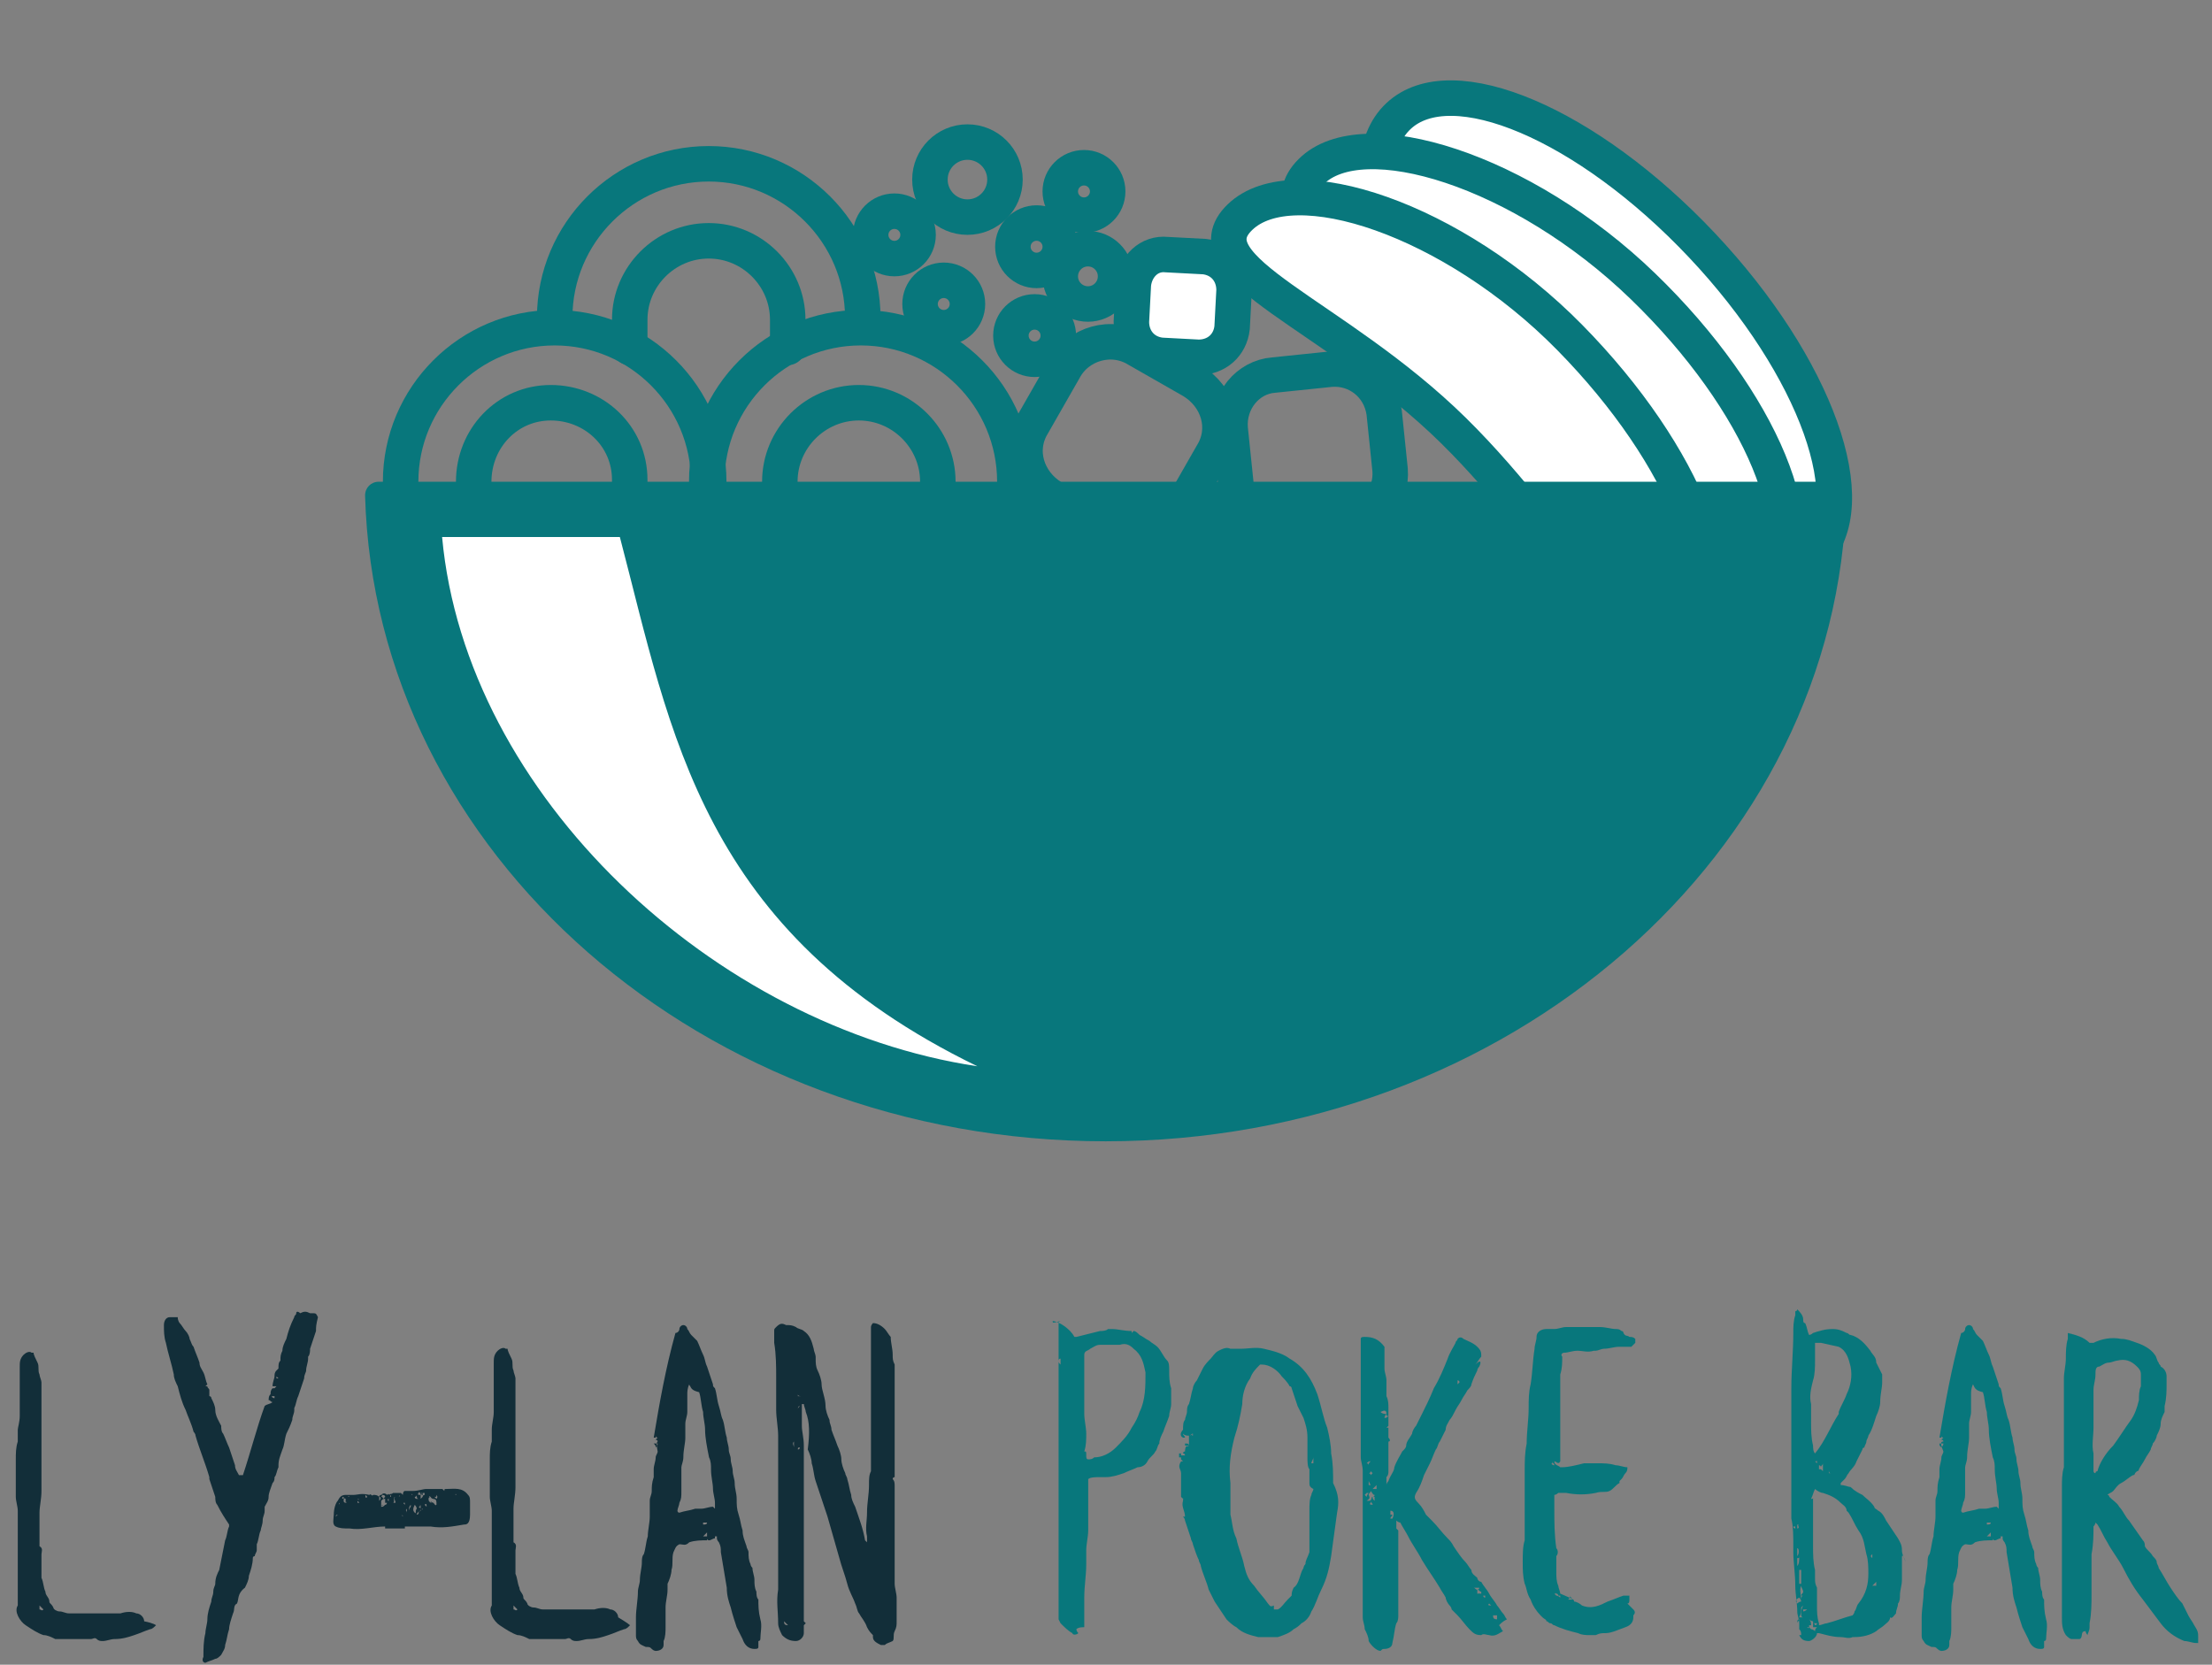 <?xml version="1.0" encoding="UTF-8"?> <!-- Generator: Adobe Illustrator 23.0.3, SVG Export Plug-In . SVG Version: 6.00 Build 0) --> <svg xmlns="http://www.w3.org/2000/svg" xmlns:xlink="http://www.w3.org/1999/xlink" id="Calque_1" x="0px" y="0px" viewBox="0 0 112 84.3" style="enable-background:new 0 0 112 84.3;" xml:space="preserve"><rect x="0" y="0" width="112" height="84.3" fill="#808080" stroke="none"/> <style type="text/css"> .st0{enable-background:new ;} .st1{fill:#122E39;} .st2{fill:#08777C;} .st3{fill:none;stroke:#08777C;stroke-width:1.797;stroke-linecap:round;stroke-miterlimit:10;} .st4{fill:#FFFFFF;stroke:#08777C;stroke-width:1.797;stroke-miterlimit:10;} .st5{fill:none;stroke:#08777C;stroke-width:1.797;stroke-miterlimit:10;} .st6{fill:#FFFFFF;} </style> <g class="st0"> <path class="st1" d="M7.9,82.3C7.9,82.3,7.8,82.3,7.9,82.3c-0.1,0.1-0.2,0.2-0.3,0.2c-0.3,0.1-0.5,0.2-0.8,0.3 c-0.3,0.1-0.6,0.2-1,0.2c-0.2,0-0.4,0.1-0.6,0.1c-0.1,0-0.2,0-0.3-0.1c-0.1-0.1-0.2,0-0.3,0c0,0-0.1,0-0.1,0c-0.2,0-0.4,0-0.6,0 c-0.2,0-0.4,0-0.5,0c-0.1,0-0.2,0-0.3,0c0,0,0,0,0,0c-0.1,0-0.2,0-0.3,0c-0.2-0.1-0.4-0.2-0.6-0.2c-0.3-0.1-0.6-0.3-0.9-0.5 c-0.3-0.2-0.6-0.7-0.4-1c0,0,0-0.1,0-0.2c0-0.1,0-0.1,0-0.2c0-0.2,0-0.4,0-0.7c0-0.4,0-0.8,0-1.2c0-0.1,0-0.3,0-0.4 c0-0.1,0-0.2,0-0.3c0-0.2,0-0.5,0-0.7c0-0.3,0-0.7,0-1.1c0-0.2-0.1-0.5-0.1-0.7c0-0.3,0-0.6,0-1c0-0.3,0-0.6,0-0.9s0-0.6,0.1-0.9 c0-0.2,0-0.4,0-0.6C0.9,72.3,1,72,1,71.7c0-0.2,0-0.4,0-0.6c0-0.3,0-0.6,0-0.8c0-0.4,0-0.7,0-1.1c0-0.2,0-0.4,0.2-0.6 c0.1-0.1,0.3-0.2,0.4-0.1c0,0,0.1,0,0.1,0c0,0.1,0.1,0.3,0.2,0.5c0.1,0.2,0,0.4,0.1,0.6c0,0.1,0.1,0.3,0.1,0.4c0,0.1,0,0.2,0,0.3 c0,0.1,0,0.3,0,0.4c0,0.2,0,0.3,0,0.5c0,0.2,0,0.3,0,0.5c0,0.2,0,0.4,0,0.6c0,0.2,0,0.4,0,0.6c0,0.1,0,0.2,0,0.3c0,0.2,0,0.4,0,0.6 c0,0.3,0,0.6,0,0.9c0,0.3,0,0.5,0,0.8c0,0.4-0.1,0.8-0.1,1.1c0,0.2,0,0.3,0,0.5c0,0.2,0,0.5,0,0.7c0,0.1,0,0.2,0,0.3 c0,0.1,0,0.1,0,0.2c0.2,0.1,0.1,0.3,0.1,0.4c0,0.3,0,0.5,0,0.7c0,0.1,0,0.3,0,0.4c0,0,0,0.1,0,0.1c0.1,0.2,0.1,0.5,0.2,0.7 c0,0.2,0.2,0.3,0.2,0.5c0,0.1,0.1,0.1,0.2,0.3c0,0.1,0.2,0.2,0.3,0.2c0.2,0,0.3,0.1,0.5,0.1c0.4,0,0.8,0,1.2,0c0.2,0,0.3,0,0.4,0 c0.2,0,0.3,0,0.5,0c0.2,0,0.3,0,0.4,0c0,0,0.1,0,0.1,0c0.3-0.1,0.6-0.1,0.8,0c0.2,0,0.4,0.2,0.4,0.4C7.8,82.2,7.9,82.3,7.9,82.3z M2.2,81.5c-0.1-0.1-0.1-0.1-0.2-0.2c0,0.1,0,0.1,0,0.2C2.1,81.5,2.1,81.6,2.2,81.5C2.2,81.6,2.2,81.5,2.2,81.5z"></path> <path class="st1" d="M16,67.4c-0.1,0.3-0.2,0.6-0.3,0.9c0,0.1,0,0.3-0.1,0.4c0,0,0,0.1,0,0.1c0,0.2-0.1,0.4-0.1,0.6 c0,0.1-0.1,0.2-0.1,0.4c-0.1,0.3-0.2,0.6-0.3,0.9c-0.1,0.2-0.1,0.4-0.2,0.6c0,0,0,0.1,0,0.1c0,0.2-0.1,0.3-0.1,0.5 c-0.1,0.3-0.2,0.5-0.3,0.7c-0.1,0.3-0.1,0.6-0.2,0.8c-0.1,0.3-0.2,0.5-0.2,0.8c0,0,0,0.1,0,0.1c-0.1,0.2-0.1,0.4-0.2,0.5 c0,0.1,0,0.2-0.1,0.3c-0.1,0.3-0.2,0.5-0.2,0.7c0,0.2-0.1,0.3-0.2,0.5c0,0.1,0,0.1,0,0.2c0,0.2-0.1,0.3-0.1,0.5 c0,0.2-0.1,0.4-0.1,0.5c-0.1,0.2-0.1,0.5-0.2,0.7c0,0.1,0,0.2,0,0.3c0,0.1-0.1,0.2-0.1,0.3c0,0-0.1,0-0.1,0.1 c0,0.3-0.1,0.6-0.2,0.9c0,0.2-0.1,0.4-0.2,0.6C12,80.7,12.1,81,12,81.2c0,0,0,0,0,0c-0.2,0.1-0.1,0.3-0.2,0.5 c-0.1,0.3-0.2,0.6-0.2,0.8c-0.1,0.3-0.1,0.5-0.2,0.8c0,0.2-0.1,0.3-0.2,0.5C11.1,83.9,11,84,10.9,84c-0.2,0.1-0.3,0.1-0.5,0.2 c-0.1,0-0.2-0.1-0.1-0.3c0-0.4,0-0.8,0.1-1.2c0-0.2,0.1-0.5,0.1-0.7c0-0.3,0.1-0.6,0.2-0.9c0-0.2,0.1-0.3,0.1-0.5 c0-0.2,0.1-0.3,0.1-0.4c0-0.3,0.1-0.5,0.2-0.7c0.1-0.5,0.2-1,0.3-1.5c0.1-0.2,0.1-0.5,0.2-0.7c0,0,0-0.1,0-0.1 c-0.2-0.3-0.4-0.6-0.6-1c-0.1-0.1-0.1-0.3-0.1-0.4c-0.1-0.3-0.2-0.6-0.3-0.9c0,0,0-0.1,0-0.1c0,0,0,0,0.1,0c0,0,0,0,0,0 c0,0,0,0-0.1,0c-0.2-0.7-0.5-1.4-0.7-2.1c0-0.1-0.1-0.2-0.1-0.2c-0.1-0.4-0.3-0.8-0.4-1.1C9.2,71,9.1,70.6,9,70.2 c-0.1-0.2-0.2-0.4-0.2-0.6c-0.1-0.5-0.3-1.1-0.4-1.6c-0.1-0.3-0.1-0.6-0.1-0.9c0-0.2,0.1-0.4,0.3-0.4c0.1,0,0.3,0,0.4,0 c0,0,0,0,0,0C9,66.9,9.1,67,9.1,67c0.1,0.1,0.2,0.3,0.3,0.4c0.1,0.1,0.2,0.3,0.2,0.4c0.1,0.2,0.1,0.3,0.2,0.4 c0.1,0.3,0.2,0.5,0.3,0.8c0,0.2,0.1,0.3,0.2,0.5c0,0,0,0,0,0c0,0,0,0,0,0c0.1,0.2,0.1,0.4,0.2,0.6c0,0,0,0-0.1,0.1c0,0,0.1,0,0.1,0 c0,0.1,0.1,0.1,0.1,0.2c0,0,0,0.1,0,0.2c0,0,0,0.1,0,0.1c0,0,0.1,0,0.1,0.1c0.1,0.2,0.2,0.4,0.2,0.6c0,0,0,0,0,0 c0,0.3,0.2,0.6,0.3,0.8c0,0.1,0,0.3,0.1,0.4c0.1,0.2,0.2,0.5,0.3,0.7c0.1,0.3,0.2,0.6,0.3,0.9c0,0.2,0.1,0.3,0.2,0.5 c0,0,0.1,0,0.2,0c0.4-1.2,0.7-2.4,1.1-3.5c0.1-0.1,0.3-0.1,0.4-0.2c0,0,0,0,0,0c-0.1,0-0.1-0.1-0.2-0.1c0,0,0,0,0,0.1 c0-0.2,0-0.3,0.1-0.4c0,0,0,0,0,0c0-0.1,0-0.2,0.1-0.3c0,0,0.1,0,0.1,0c0,0,0,0.1,0,0.1c0,0,0,0,0,0c0,0,0-0.1,0-0.1 c0,0,0,0,0.1-0.1c0,0,0,0,0,0c0,0-0.1,0-0.2,0c0,0,0,0,0,0c0-0.2,0.1-0.4,0.1-0.5c0-0.1,0-0.2,0.1-0.3c0,0,0,0,0.1-0.1 c0-0.2,0-0.3,0.1-0.4c0-0.2,0-0.3,0.1-0.5h0c0-0.2,0.1-0.4,0.2-0.6c0.1-0.4,0.2-0.7,0.4-1.1c0-0.1,0.1-0.1,0.1-0.2 c0-0.1,0.1-0.1,0.2,0c0.2-0.1,0.3-0.1,0.5,0c0,0,0.1,0,0.1,0c0.2,0,0.2,0,0.3,0.2C16,67.1,16,67.2,16,67.4z M13.9,70.8 c0,0,0-0.1,0-0.1c0,0-0.1,0-0.1,0c0,0,0,0,0,0C13.7,70.7,13.8,70.8,13.9,70.8z M14.1,69.8c0,0-0.1-0.1-0.1-0.1c0,0,0,0,0,0 c0,0,0,0.1,0,0.1c0,0-0.1,0-0.1,0C13.9,69.8,14,69.8,14.1,69.8C14.1,69.8,14.1,69.8,14.1,69.8z"></path> <path class="st1" d="M18.7,75.7c0.1-0.1,0.1,0.1,0.2,0c0,0,0,0,0,0c0.1,0,0.2,0,0.3,0.1c0-0.1,0.1-0.1,0.1-0.1 c0.1-0.1,0.2-0.1,0.3,0c0,0,0.1-0.1,0.1,0c0.1-0.1,0.1,0,0.2-0.1c0.1,0,0.3,0,0.4,0c0,0,0.1,0.1,0.1,0.1c0-0.2,0.1-0.2,0.1-0.2 c0.1,0,0.3,0,0.4,0c0.3,0,0.5-0.1,0.7-0.1c0.3,0,0.5,0,0.8,0c0,0,0,0,0.1,0.1c0-0.1,0-0.1,0.1-0.1c0.4,0,0.8-0.1,1.1,0.3 c0.1,0.1,0.1,0.2,0.1,0.4c0,0.2,0,0.4,0,0.6c0,0.5-0.2,0.5-0.3,0.5c-0.6,0.1-1.1,0.2-1.7,0.1c-0.1,0-0.2,0-0.3,0 c-0.2,0-0.4,0-0.6,0c-0.1,0-0.2,0-0.3,0c0,0,0,0-0.1,0c0,0,0,0,0,0c0,0,0,0,0,0.1c0,0,0,0,0,0c-0.3,0-0.7,0-1,0c0,0,0,0,0,0 c0,0,0,0,0-0.1c0,0,0,0,0,0c0,0,0,0,0,0c0,0,0,0,0,0c-0.6,0-1.2,0.2-1.8,0.1c-0.3,0-0.5,0-0.7-0.1c-0.2-0.1-0.1-0.4-0.1-0.6 c0-0.3,0.1-0.6,0.2-0.7c0.1-0.2,0.2-0.3,0.4-0.3c0.1,0,0.3,0,0.4,0C18.1,75.7,18.3,75.6,18.7,75.7C18.6,75.6,18.6,75.6,18.7,75.7z M17,76.8C17,76.9,17,76.7,17,76.8C17,76.8,17,76.8,17,76.8c0.1-0.1,0.1-0.1,0.1-0.1C17,76.7,17,76.8,17,76.8z M17.2,76.1 C17.2,76.2,17.2,76.2,17.2,76.1C17.1,76.2,17.1,76.2,17.2,76.1C17.1,76.2,17.1,76.2,17.2,76.1C17.1,76.2,17.2,76.2,17.2,76.1 C17.2,76.2,17.2,76.2,17.2,76.1z M17.2,76.3C17.2,76.3,17.2,76.3,17.2,76.3c0,0.1,0,0.1-0.1,0.1c0,0,0,0,0,0 C17.2,76.4,17.2,76.3,17.2,76.3C17.2,76.3,17.2,76.3,17.2,76.3z M17.3,76.3C17.3,76.3,17.3,76.3,17.3,76.3c0-0.1,0-0.1,0-0.1 L17.3,76.3C17.3,76.3,17.3,76.3,17.3,76.3z M17.4,75.9c0,0,0-0.1,0-0.1C17.3,75.8,17.3,75.9,17.4,75.9 C17.3,75.9,17.3,75.9,17.4,75.9C17.4,76,17.4,75.9,17.4,75.9z M17.5,76.1C17.6,76.1,17.5,76,17.5,76.1c0-0.1,0-0.1,0-0.2 c0,0-0.1-0.1-0.1,0.1C17.4,76.1,17.5,76.1,17.5,76.1C17.5,76.1,17.5,76.1,17.5,76.1z M17.5,75.8C17.5,75.8,17.4,75.8,17.5,75.8 C17.4,75.8,17.4,75.8,17.5,75.8C17.4,75.8,17.4,75.8,17.5,75.8L17.5,75.8z M17.5,76.8L17.5,76.8L17.5,76.8z M17.6,76.2 C17.6,76.1,17.6,76.1,17.6,76.2C17.6,76.1,17.6,76.1,17.6,76.2C17.6,76.2,17.6,76.2,17.6,76.2z M17.7,75.8 C17.7,75.8,17.6,75.7,17.7,75.8C17.6,75.7,17.6,75.8,17.7,75.8C17.6,75.9,17.6,75.8,17.7,75.8C17.7,75.8,17.7,75.8,17.7,75.8z M17.7,75.7L17.7,75.7C17.7,75.7,17.7,75.8,17.7,75.7C17.8,75.8,17.8,75.8,17.7,75.7C17.8,75.7,17.8,75.7,17.7,75.7z M17.7,75.9 L17.7,75.9C17.7,75.9,17.7,75.9,17.7,75.9z M17.8,76.1C17.8,76.1,17.8,76.1,17.8,76.1C17.8,76.1,17.8,76.1,17.8,76.1 C17.8,76.1,17.8,76.1,17.8,76.1C17.8,76.1,17.8,76.1,17.8,76.1z M17.8,76.1L17.8,76.1L17.8,76.1z M17.9,75.8 C17.9,75.8,17.9,75.8,17.9,75.8L17.9,75.8C17.9,75.8,17.9,75.8,17.9,75.8C17.9,75.8,17.9,75.8,17.9,75.8z M17.8,76.1L17.8,76.1 L17.8,76.1L17.8,76.1z M17.9,76L17.9,76C17.9,76,17.9,76,17.9,76L17.9,76C17.9,76,17.9,76,17.9,76z M17.9,76.3L17.9,76.3 C17.9,76.3,17.9,76.3,17.9,76.3C17.9,76.3,17.9,76.3,17.9,76.3z M17.9,75.7C17.9,75.7,17.9,75.7,17.9,75.7 C17.9,75.7,17.9,75.7,17.9,75.7z M17.9,76C18,75.9,18,75.9,17.9,76c0-0.1,0-0.1,0-0.1C17.9,75.9,17.9,75.9,17.9,76 C17.9,75.9,17.9,76,17.9,76z M17.9,75.8C18,75.8,18,75.8,17.9,75.8C18,75.8,18,75.8,17.9,75.8z M18,77.3L18,77.3 C18,77.3,18,77.3,18,77.3C18,77.3,18,77.3,18,77.3z M18,76L18,76C18,76,18,76,18,76C18,76,18,76,18,76C18,76,18,76,18,76z M18.1,76 c0,0,0,0.1,0,0.1c0,0,0,0,0.1,0s0,0,0,0C18.1,76,18.1,76,18.1,76z M18.1,76.8L18.1,76.8C18.1,76.9,18.1,76.8,18.1,76.8 C18.1,76.8,18.1,76.8,18.1,76.8z M18.1,75.9C18.1,76,18.1,76,18.1,75.9L18.1,75.9C18.2,76,18.2,75.9,18.1,75.9z M18.2,75.9 L18.2,75.9C18.2,75.9,18.2,75.9,18.2,75.9C18.2,75.9,18.2,75.9,18.2,75.9C18.2,75.9,18.2,75.9,18.2,75.9z M18.2,75.7 C18.2,75.7,18.2,75.7,18.2,75.7C18.2,75.7,18.2,75.8,18.2,75.7C18.2,75.8,18.2,75.7,18.2,75.7C18.2,75.7,18.2,75.7,18.2,75.7z M18.3,76.1C18.3,76,18.3,76,18.3,76.1C18.3,76,18.3,76,18.3,76.1C18.3,76.1,18.3,76.1,18.3,76.1C18.3,76.1,18.3,76.1,18.3,76.1z M18.4,75.8L18.4,75.8C18.4,75.8,18.4,75.8,18.4,75.8C18.4,75.9,18.4,75.9,18.4,75.8C18.4,75.9,18.4,75.8,18.4,75.8z M18.5,75.8 L18.5,75.8L18.5,75.8L18.5,75.8L18.5,75.8z M18.5,76.3L18.5,76.3L18.5,76.3L18.5,76.3z M18.5,76.2L18.5,76.2c0,0,0-0.1,0-0.1 C18.5,76.1,18.5,76.1,18.5,76.2C18.5,76.1,18.5,76.2,18.5,76.2z M18.6,75.8c0,0-0.1-0.1-0.1-0.1l0,0C18.5,75.8,18.5,75.9,18.6,75.8 C18.6,75.9,18.6,75.9,18.6,75.8z M18.5,76.4C18.5,76.4,18.5,76.4,18.5,76.4C18.5,76.4,18.5,76.4,18.5,76.4S18.5,76.4,18.5,76.4z M18.6,76.4L18.6,76.4C18.5,76.4,18.6,76.4,18.6,76.4C18.6,76.4,18.6,76.4,18.6,76.4z M18.6,76.1L18.6,76.1L18.6,76.1L18.6,76.1 L18.6,76.1z M18.6,76.7C18.6,76.7,18.6,76.7,18.6,76.7C18.6,76.7,18.6,76.7,18.6,76.7z M18.7,75.8C18.7,75.8,18.7,75.8,18.7,75.8 C18.7,75.8,18.7,75.8,18.7,75.8C18.7,75.8,18.7,75.8,18.7,75.8C18.8,75.8,18.8,75.8,18.7,75.8C18.8,75.8,18.7,75.8,18.7,75.8z M18.7,75.9C18.7,75.9,18.7,75.9,18.7,75.9S18.7,75.9,18.7,75.9z M18.7,76.4C18.7,76.3,18.7,76.3,18.7,76.4L18.7,76.4 C18.7,76.4,18.7,76.4,18.7,76.4C18.7,76.4,18.7,76.4,18.7,76.4z M18.8,76C18.8,76,18.8,76,18.8,76C18.7,76,18.7,76,18.8,76 C18.8,76,18.8,76,18.8,76z M18.8,76.4C18.8,76.4,18.8,76.5,18.8,76.4L18.8,76.4C18.8,76.5,18.8,76.5,18.8,76.4L18.8,76.4 C18.8,76.4,18.8,76.4,18.8,76.4C18.8,76.4,18.8,76.4,18.8,76.4C18.8,76.4,18.8,76.4,18.8,76.4C18.8,76.4,18.8,76.4,18.8,76.4 L18.8,76.4z M18.8,76.9L18.8,76.9C18.8,76.8,18.8,76.8,18.8,76.9C18.8,76.8,18.8,76.8,18.8,76.9C18.8,76.9,18.8,76.9,18.8,76.9z M18.8,75.6L18.8,75.6C18.8,75.6,18.8,75.6,18.8,75.6C18.8,75.6,18.8,75.6,18.8,75.6z M18.8,76.3C18.8,76.4,18.8,76.4,18.8,76.3 C18.8,76.4,18.8,76.4,18.8,76.3C18.8,76.3,18.8,76.3,18.8,76.3z M18.8,77.2L18.8,77.2C18.8,77.2,18.8,77.2,18.8,77.2z M19,75.7 C18.9,75.7,18.9,75.7,19,75.7C18.9,75.7,18.9,75.7,19,75.7L19,75.7C18.9,75.7,18.9,75.7,19,75.7z M18.9,76.1L18.9,76.1 C18.9,76.1,18.9,76.2,18.9,76.1L18.9,76.1C18.9,76.1,18.9,76.1,18.9,76.1z M19,76.9C18.9,76.9,18.9,76.9,19,76.9 C18.9,77,18.9,77,19,76.9C19,77,19,77,19,76.9C19,76.9,19,76.9,19,76.9z M19,76L19,76C19,76,19,76,19,76C19,76,19,76,19,76 C19,76,19,76,19,76z M19,76.9L19,76.9L19,76.9z M19.1,76.8C19.1,76.8,19.1,76.8,19.1,76.8C19.1,76.8,19.1,76.9,19.1,76.8 c0,0.1,0,0.1,0,0.1C19.1,76.9,19.1,76.9,19.1,76.8C19.1,76.8,19.1,76.8,19.1,76.8C19.1,76.8,19.1,76.8,19.1,76.8L19.1,76.8 L19.1,76.8z M19.1,76.8C19.1,76.9,19.1,76.9,19.1,76.8C19.1,76.9,19.1,76.9,19.1,76.8z M19.1,76C19.1,76,19.1,76,19.1,76 c0,0.1,0,0.2,0,0.2c0,0,0,0,0,0c0,0,0,0,0-0.1C19.1,76.1,19.1,76,19.1,76z M19.1,76.4L19.1,76.4C19.1,76.4,19.1,76.4,19.1,76.4 C19.1,76.4,19.1,76.4,19.1,76.4C19.1,76.4,19.1,76.4,19.1,76.4z M19.1,77.1C19.1,77.1,19.1,77.1,19.1,77.1 C19.1,77.1,19.1,77.1,19.1,77.1C19.1,77.2,19.1,77.1,19.1,77.1C19.2,77.1,19.1,77.1,19.1,77.1z M19.1,75.7L19.1,75.7 C19.1,75.7,19.1,75.8,19.1,75.7L19.1,75.7C19.1,75.8,19.1,75.8,19.1,75.7z M19.2,76.7C19.2,76.7,19.2,76.7,19.2,76.7 C19.1,76.7,19.1,76.7,19.2,76.7C19.1,76.8,19.1,76.8,19.2,76.7C19.2,76.8,19.2,76.7,19.2,76.7z M19.1,77.2L19.1,77.2L19.1,77.2z M19.2,76.3C19.2,76.3,19.2,76.3,19.2,76.3S19.2,76.3,19.2,76.3z M19.2,76C19.2,76,19.2,76,19.2,76c0.1-0.1,0.1-0.2,0-0.2 C19.2,75.8,19.2,76,19.2,76C19.2,76,19.2,76,19.2,76C19.2,76.1,19.2,76,19.2,76z M19.3,76.6C19.3,76.6,19.3,76.6,19.3,76.6 L19.3,76.6C19.2,76.6,19.3,76.6,19.3,76.6L19.3,76.6z M19.3,76.9C19.3,76.8,19.3,76.8,19.3,76.9C19.3,76.8,19.3,76.9,19.3,76.9 L19.3,76.9z M19.3,76.3c0.1,0,0.1,0,0.2-0.1c0.1,0,0.1-0.1,0.1-0.3c0,0,0,0,0,0c0,0.1,0,0.1,0,0.2c0,0,0,0-0.1,0c0,0,0-0.1,0-0.1 c0,0,0-0.1,0-0.1c-0.1,0-0.1,0-0.2,0.1C19.3,76.1,19.3,76.2,19.3,76.3C19.3,76.3,19.3,76.3,19.3,76.3z M19.3,75.8L19.3,75.8 C19.3,75.8,19.3,75.8,19.3,75.8L19.3,75.8C19.3,75.8,19.3,75.8,19.3,75.8z M19.3,77.2C19.3,77.2,19.3,77.2,19.3,77.2 C19.4,77.2,19.4,77.2,19.3,77.2C19.3,77.2,19.3,77.2,19.3,77.2C19.3,77.2,19.3,77.2,19.3,77.2z M19.3,77.2 C19.3,77.2,19.3,77.2,19.3,77.2S19.3,77.2,19.3,77.2z M19.3,75.7C19.3,75.7,19.3,75.7,19.3,75.7C19.3,75.7,19.3,75.7,19.3,75.7z M19.3,75.8C19.3,75.8,19.4,75.8,19.3,75.8C19.4,75.8,19.4,75.8,19.3,75.8C19.4,75.8,19.4,75.8,19.3,75.8c0.1,0,0.1,0.1,0.1,0.1 c0,0,0.1-0.1,0.1-0.1c0-0.1-0.1-0.1-0.2-0.1C19.3,75.7,19.4,75.7,19.3,75.8L19.3,75.8z M19.4,76.2L19.4,76.2 C19.3,76.3,19.3,76.2,19.4,76.2C19.3,76.2,19.4,76.2,19.4,76.2C19.4,76.2,19.4,76.2,19.4,76.2z M19.4,76.8 C19.4,76.7,19.4,76.7,19.4,76.8L19.4,76.8C19.3,76.7,19.4,76.8,19.4,76.8C19.4,76.8,19.4,76.8,19.4,76.8z M19.5,76.5 C19.5,76.5,19.5,76.5,19.5,76.5L19.5,76.5C19.5,76.5,19.5,76.5,19.5,76.5C19.5,76.5,19.5,76.5,19.5,76.5z M19.6,75.7 C19.6,75.6,19.6,75.6,19.6,75.7C19.5,75.6,19.5,75.6,19.6,75.7C19.6,75.6,19.6,75.7,19.6,75.7C19.6,75.7,19.6,75.7,19.6,75.7 C19.6,75.7,19.6,75.7,19.6,75.7z M19.6,75.7L19.6,75.7L19.6,75.7z M19.7,76c0-0.1-0.1,0,0-0.1c0,0,0,0,0,0 C19.6,75.9,19.6,76,19.7,76C19.7,76,19.7,76,19.7,76z M19.7,76.1C19.7,76.1,19.7,76.1,19.7,76.1C19.6,76.1,19.6,76.1,19.7,76.1 C19.6,76.1,19.6,76.1,19.7,76.1C19.7,76.2,19.7,76.1,19.7,76.1z M19.8,75.7L19.8,75.7C19.8,75.7,19.8,75.7,19.8,75.7 c-0.1,0.1,0,0.1,0,0.1C19.8,75.8,19.8,75.7,19.8,75.7z M19.8,75.9C19.8,75.9,19.8,76,19.8,75.9C19.8,76,19.8,75.9,19.8,75.9 C19.9,75.9,19.9,75.9,19.8,75.9C19.8,75.9,19.8,75.9,19.8,75.9C19.8,75.9,19.8,75.9,19.8,75.9z M19.9,76.6 C19.9,76.5,19.9,76.5,19.9,76.6C19.9,76.5,19.9,76.5,19.9,76.6C19.9,76.6,19.9,76.6,19.9,76.6C19.9,76.6,19.9,76.6,19.9,76.6z M19.9,76.2C19.9,76.2,19.9,76.2,19.9,76.2S19.9,76.2,19.9,76.2z M19.9,75.7C19.9,75.7,19.9,75.7,19.9,75.7L19.9,75.7 C19.9,75.7,19.9,75.7,19.9,75.7C19.9,75.7,19.9,75.7,19.9,75.7z M20,75.8C20,75.8,20,75.8,20,75.8c-0.1,0,0,0.3-0.1,0.3 c0,0,0,0,0.1,0C20.1,76.1,19.9,75.9,20,75.8z M19.9,77C19.9,77,19.9,77,19.9,77C19.9,77,19.9,77,19.9,77C19.9,77,19.9,77,19.9,77z M20,76.4C20,76.4,20,76.4,20,76.4C20,76.4,20,76.4,20,76.4C20,76.4,20,76.4,20,76.4C20,76.4,20,76.4,20,76.4 C20,76.4,20,76.4,20,76.4z M20,77C20,77,20,77,20,77C20,77,20,77,20,77z M20.1,75.9C20.1,75.9,20.1,75.9,20.1,75.9 C20,75.9,20,75.9,20.1,75.9C20,75.9,20,75.9,20.1,75.9C20.1,75.9,20.1,75.9,20.1,75.9z M20,76.4C20,76.4,20,76.4,20,76.4 S20,76.4,20,76.4z M20,76.9C20,76.8,20,76.8,20,76.9C20,76.9,20,76.9,20,76.9C20,76.9,20,76.9,20,76.9z M20,77C20,77,20,77,20,77 L20,77z M20.1,76.8C20.1,76.8,20.1,76.8,20.1,76.8C20.1,76.8,20.1,76.8,20.1,76.8C20.1,76.8,20.1,76.8,20.1,76.8 C20.1,76.8,20.1,76.8,20.1,76.8z M20.1,76.6C20.1,76.6,20.1,76.6,20.1,76.6L20.1,76.6C20.1,76.6,20.1,76.6,20.1,76.6 C20.1,76.6,20.1,76.6,20.1,76.6z M20.1,75.8C20.1,75.8,20.1,75.8,20.1,75.8C20.1,75.8,20.1,75.8,20.1,75.8 C20.1,75.8,20.1,75.8,20.1,75.8C20.1,75.8,20.1,75.8,20.1,75.8z M20.1,76.4L20.1,76.4L20.1,76.4C20.1,76.4,20.1,76.4,20.1,76.4 C20.1,76.4,20.1,76.4,20.1,76.4z M20.1,76.8L20.1,76.8C20.2,76.8,20.2,76.8,20.1,76.8C20.2,76.8,20.2,76.8,20.1,76.8 C20.2,76.8,20.1,76.8,20.1,76.8z M20.2,75.8C20.2,75.9,20.2,75.9,20.2,75.8C20.2,75.9,20.2,75.9,20.2,75.8 C20.2,75.8,20.2,75.8,20.2,75.8C20.2,75.8,20.2,75.8,20.2,75.8z M20.2,76.2C20.2,76.2,20.2,76.2,20.2,76.2L20.2,76.2 C20.2,76.2,20.2,76.2,20.2,76.2z M20.2,76.6C20.2,76.6,20.2,76.6,20.2,76.6L20.2,76.6C20.2,76.6,20.2,76.6,20.2,76.6L20.2,76.6z M20.2,75.7C20.2,75.6,20.2,75.6,20.2,75.7C20.2,75.6,20.2,75.6,20.2,75.7z M20.2,75.8L20.2,75.8C20.3,75.7,20.2,75.7,20.2,75.8 C20.2,75.7,20.2,75.7,20.2,75.8z M20.3,76.3C20.3,76.3,20.3,76.2,20.3,76.3C20.3,76.2,20.3,76.2,20.3,76.3 C20.3,76.3,20.3,76.3,20.3,76.3z M20.3,76.6L20.3,76.6C20.3,76.6,20.3,76.6,20.3,76.6z M20.3,75.7C20.3,75.7,20.3,75.7,20.3,75.7 L20.3,75.7z M20.4,76.8C20.4,76.7,20.3,76.7,20.4,76.8L20.4,76.8C20.3,76.8,20.3,76.8,20.4,76.8C20.4,76.8,20.4,76.8,20.4,76.8z M20.3,76L20.3,76C20.4,76,20.4,76,20.3,76C20.4,76,20.3,76,20.3,76z M20.4,76.4C20.4,76.4,20.4,76.4,20.4,76.4L20.4,76.4 C20.4,76.4,20.3,76.4,20.4,76.4C20.3,76.4,20.4,76.4,20.4,76.4z M20.4,75.8C20.4,75.8,20.4,75.8,20.4,75.8 C20.4,75.8,20.3,75.8,20.4,75.8C20.4,75.8,20.4,75.8,20.4,75.8C20.4,75.8,20.4,75.8,20.4,75.8z M20.4,77.1 C20.4,77.1,20.4,77.1,20.4,77.1L20.4,77.1L20.4,77.1L20.4,77.1z M20.4,76.6L20.4,76.6C20.4,76.7,20.4,76.7,20.4,76.6 C20.4,76.7,20.4,76.7,20.4,76.6C20.4,76.7,20.4,76.6,20.4,76.6z M20.4,77.1L20.4,77.1C20.4,77.1,20.4,77.1,20.4,77.1 C20.4,77.1,20.4,77.1,20.4,77.1S20.4,77.1,20.4,77.1z M20.4,77.2L20.4,77.2C20.4,77.2,20.4,77.2,20.4,77.2z M20.5,76 C20.5,76,20.5,76,20.5,76L20.5,76C20.5,76.1,20.5,76,20.5,76C20.5,76,20.5,76,20.5,76z M20.5,76.2c0,0,0-0.1,0-0.1 C20.4,76.1,20.4,76.1,20.5,76.2C20.4,76.2,20.5,76.2,20.5,76.2C20.5,76.2,20.5,76.2,20.5,76.2z M20.5,75.7 C20.5,75.7,20.5,75.7,20.5,75.7C20.5,75.8,20.5,75.8,20.5,75.7C20.5,75.7,20.5,75.7,20.5,75.7z M20.5,77C20.5,77,20.5,77,20.5,77 C20.5,77.1,20.5,77.1,20.5,77C20.5,77.1,20.5,77.1,20.5,77z M20.5,75.6c0,0,0,0.1,0,0.1C20.5,75.7,20.5,75.7,20.5,75.6 C20.5,75.6,20.5,75.6,20.5,75.6C20.5,75.6,20.5,75.6,20.5,75.6z M20.5,77C20.5,77,20.5,77,20.5,77L20.5,77z M20.6,76.4 C20.6,76.4,20.6,76.4,20.6,76.4c-0.1,0.1,0,0.1,0,0.2c0,0,0,0,0,0C20.6,76.6,20.6,76.5,20.6,76.4L20.6,76.4 C20.6,76.5,20.6,76.4,20.6,76.4z M20.6,76.5L20.6,76.5L20.6,76.5z M20.6,76L20.6,76L20.6,76z M20.6,76.3 C20.6,76.3,20.6,76.3,20.6,76.3c0-0.1,0-0.1,0-0.1C20.6,76.3,20.6,76.3,20.6,76.3C20.6,76.3,20.6,76.3,20.6,76.3z M20.6,76.3 C20.6,76.3,20.6,76.3,20.6,76.3C20.6,76.3,20.6,76.3,20.6,76.3z M20.6,77.1L20.6,77.1C20.6,77.1,20.6,77.1,20.6,77.1 C20.6,77.1,20.6,77.1,20.6,77.1C20.6,77.1,20.6,77.1,20.6,77.1z M20.6,76.1L20.6,76.1C20.6,76.1,20.6,76,20.6,76.1 C20.6,76.1,20.6,76.1,20.6,76.1z M20.7,76.9C20.7,76.9,20.7,76.9,20.7,76.9C20.7,76.9,20.7,76.9,20.7,76.9 C20.7,76.9,20.7,76.9,20.7,76.9C20.7,77,20.7,76.9,20.7,76.9z M20.7,75.9L20.7,75.9L20.7,75.9z M20.7,76L20.7,76 C20.7,76,20.7,76,20.7,76C20.7,76,20.7,76,20.7,76C20.7,76,20.7,76,20.7,76L20.7,76z M20.7,76.5c0,0,0-0.1,0.1-0.2c0,0,0,0,0-0.1 C20.7,76.3,20.7,76.4,20.7,76.5C20.7,76.5,20.7,76.5,20.7,76.5z M20.7,75.6C20.7,75.6,20.7,75.6,20.7,75.6 C20.7,75.6,20.7,75.6,20.7,75.6C20.7,75.6,20.7,75.6,20.7,75.6z M20.7,76.1L20.7,76.1C20.7,76.1,20.7,76.1,20.7,76.1z M20.8,76.4 C20.8,76.5,20.8,76.5,20.8,76.4C20.8,76.4,20.8,76.4,20.8,76.4z M20.8,77.2C20.8,77.2,20.8,77.2,20.8,77.2L20.8,77.2 C20.8,77.2,20.8,77.2,20.8,77.2C20.8,77.2,20.8,77.2,20.8,77.2z M20.9,75.7C20.9,75.7,20.9,75.7,20.9,75.7 C20.8,75.6,20.8,75.7,20.9,75.7C20.8,75.7,20.8,75.7,20.9,75.7L20.9,75.7z M20.9,76.3C20.9,76.3,20.9,76.3,20.9,76.3 C20.9,76.3,20.9,76.3,20.9,76.3C20.8,76.3,20.8,76.3,20.9,76.3C20.8,76.3,20.8,76.3,20.9,76.3z M20.9,76L20.9,76L20.9,76L20.9,76z M20.9,76.6C20.9,76.6,20.9,76.6,20.9,76.6C20.9,76.6,20.9,76.7,20.9,76.6C20.9,76.7,20.9,76.6,20.9,76.6z M20.9,76.4 C20.9,76.4,20.9,76.4,20.9,76.4C20.9,76.3,20.9,76.3,20.9,76.4C20.9,76.3,20.9,76.3,20.9,76.4C20.9,76.3,20.9,76.3,20.9,76.4 C20.9,76.3,20.9,76.3,20.9,76.4z M20.9,77.2L20.9,77.2L20.9,77.2z M21,76.1C21,76.1,21,76,21,76.1L21,76.1 C20.9,76.1,20.9,76.1,21,76.1C21,76.1,21,76.1,21,76.1z M21,75.9C21,75.9,21,75.9,21,75.9L21,75.9z M21,76.2 C21,76.3,21,76.3,21,76.2c-0.1,0.2-0.1,0.3,0,0.4c0.1,0.1,0-0.1,0.1-0.2C21.1,76.4,21.1,76.3,21,76.2z M21,75.8 C21,75.8,21,75.8,21,75.8L21,75.8C21,75.7,21,75.7,21,75.8C21,75.8,21,75.8,21,75.8z M21.1,75.7C21.1,75.7,21.1,75.7,21.1,75.7 C21.1,75.7,21.1,75.8,21.1,75.7c0,0.1-0.1,0.1-0.1,0.1c0,0,0,0.1,0.1,0.1c0,0,0.1,0,0.1,0c0-0.1,0,0,0,0 C21.1,75.9,21.1,75.8,21.1,75.7C21.1,75.8,21.1,75.8,21.1,75.7z M21.2,76.6c0,0,0-0.1,0-0.1h0h0c0,0.1-0.1,0.1-0.1,0.2 C21.1,76.7,21.2,76.7,21.2,76.6z M21.1,76.4C21.1,76.4,21.1,76.4,21.1,76.4L21.1,76.4C21.1,76.4,21.1,76.4,21.1,76.4 C21.1,76.4,21.1,76.4,21.1,76.4z M21.1,76.9C21.1,76.9,21.1,76.9,21.1,76.9L21.1,76.9L21.1,76.9C21.1,76.9,21.1,76.9,21.1,76.9z M21.3,75.7C21.3,75.7,21.3,75.7,21.3,75.7c0-0.1-0.1-0.2-0.1-0.1C21.1,75.7,21.2,75.7,21.3,75.7c0,0.1,0,0.2,0,0.2 s0.1-0.1,0.1-0.1c0,0,0-0.1,0.1-0.1c0,0,0-0.1,0-0.1c0,0-0.1,0-0.1,0c0,0,0,0,0,0.1c0,0,0,0,0,0c-0.1,0.1,0-0.2-0.1-0.1 c0,0,0,0,0,0c0,0,0,0,0,0C21.4,75.6,21.3,75.7,21.3,75.7z M21.2,76.2C21.2,76.2,21.2,76.2,21.2,76.2C21.2,76.2,21.2,76.2,21.2,76.2 C21.2,76.2,21.2,76.2,21.2,76.2z M21.2,76.9L21.2,76.9C21.2,76.9,21.2,76.9,21.2,76.9L21.2,76.9L21.2,76.9z M21.2,76.3 C21.3,76.3,21.3,76.3,21.2,76.3c0.1,0.1,0.1,0.1,0.1,0C21.3,76.2,21.3,76.2,21.2,76.3C21.3,76.2,21.3,76.3,21.2,76.3z M21.3,76.5 c0-0.1,0-0.1,0-0.1C21.3,76.5,21.2,76.6,21.3,76.5c0,0.1,0,0.1,0,0.1c0,0,0,0,0,0S21.3,76.6,21.3,76.5 C21.3,76.6,21.3,76.6,21.3,76.5z M21.3,75.8C21.3,75.9,21.3,75.9,21.3,75.8L21.3,75.8z M21.4,76.4C21.4,76.4,21.4,76.4,21.4,76.4 C21.3,76.4,21.3,76.4,21.4,76.4C21.3,76.4,21.4,76.5,21.4,76.4C21.4,76.5,21.4,76.5,21.4,76.4C21.5,76.4,21.4,76.4,21.4,76.4 C21.4,76.4,21.4,76.4,21.4,76.4z M21.4,76C21.4,76,21.4,76,21.4,76L21.4,76C21.4,75.9,21.4,75.9,21.4,76C21.4,76,21.4,76,21.4,76z M21.4,76.6L21.4,76.6C21.4,76.6,21.4,76.6,21.4,76.6z M21.4,76.4C21.4,76.4,21.4,76.4,21.4,76.4C21.4,76.4,21.4,76.4,21.4,76.4z M21.5,76.1L21.5,76.1C21.5,76.1,21.5,76.1,21.5,76.1L21.5,76.1C21.4,76.1,21.5,76.1,21.5,76.1z M21.5,76.6 C21.5,76.6,21.5,76.6,21.5,76.6C21.5,76.6,21.5,76.7,21.5,76.6C21.5,76.7,21.5,76.7,21.5,76.6z M21.5,76.2L21.5,76.2L21.5,76.2z M21.6,75.6C21.6,75.6,21.5,75.6,21.6,75.6C21.5,75.6,21.5,75.6,21.6,75.6C21.5,75.6,21.5,75.6,21.6,75.6 C21.6,75.6,21.6,75.6,21.6,75.6z M21.5,76.2c0,0,0.1,0.1,0.1,0.1c0,0,0,0,0,0c0,0,0,0,0,0v0C21.6,76.2,21.6,76.1,21.5,76.2z M21.5,76.4C21.5,76.4,21.5,76.4,21.5,76.4C21.5,76.4,21.5,76.4,21.5,76.4C21.5,76.4,21.5,76.4,21.5,76.4z M21.6,75.7 C21.6,75.8,21.6,75.7,21.6,75.7l0.1,0C21.6,75.7,21.6,75.7,21.6,75.7C21.6,75.7,21.6,75.7,21.6,75.7z M21.6,76.4L21.6,76.4 C21.7,76.4,21.7,76.4,21.6,76.4C21.7,76.4,21.7,76.4,21.6,76.4z M21.7,75.5C21.7,75.5,21.7,75.5,21.7,75.5 C21.7,75.5,21.7,75.5,21.7,75.5C21.7,75.5,21.7,75.5,21.7,75.5L21.7,75.5z M21.8,76.1C21.8,76,21.8,76,21.8,76.1 C21.8,76,21.9,76,21.8,76.1c0.2-0.1,0.2,0.2,0.3,0.1c0,0,0,0,0,0c0,0,0-0.1,0-0.2c0,0,0,0,0,0c0,0,0,0.1,0,0.1v0h0 c0-0.3-0.2-0.1-0.3-0.3c0,0,0,0,0,0c0,0-0.1,0-0.1,0.1C21.7,76,21.7,76,21.8,76.1C21.8,76,21.8,76,21.8,76.1z M21.7,76.8 M21.8,75.8C21.7,75.7,21.7,75.7,21.8,75.8C21.7,75.7,21.7,75.7,21.8,75.8C21.7,75.7,21.7,75.8,21.8,75.8 C21.8,75.8,21.8,75.8,21.8,75.8C21.8,75.8,21.8,75.8,21.8,75.8z M21.7,75.6C21.7,75.6,21.8,75.7,21.7,75.6 C21.8,75.7,21.8,75.7,21.7,75.6C21.8,75.6,21.8,75.6,21.7,75.6C21.7,75.6,21.7,75.6,21.7,75.6z M21.8,76.2 C21.8,76.2,21.8,76.2,21.8,76.2L21.8,76.2z M21.8,76C21.8,76,21.8,76,21.8,76C21.8,76,21.8,76,21.8,76L21.8,76z M21.8,75.6 L21.8,75.6L21.8,75.6C21.8,75.6,21.8,75.6,21.8,75.6z M21.9,75.8C21.9,75.8,21.9,75.8,21.9,75.8L21.9,75.8 C21.8,75.8,21.9,75.8,21.9,75.8C21.9,75.9,21.9,75.8,21.9,75.8z M21.8,76.4C21.8,76.4,21.8,76.4,21.8,76.4S21.8,76.4,21.8,76.4z M21.9,75.6C21.9,75.6,21.9,75.6,21.9,75.6C21.9,75.7,21.9,75.7,21.9,75.6L21.9,75.6C21.9,75.7,21.9,75.7,21.9,75.6z M21.9,75.7 L21.9,75.7L21.9,75.7z M21.9,76.3c0,0,0,0.1,0,0.1c0,0,0,0,0,0C21.9,76.4,21.9,76.3,21.9,76.3z M21.9,77.1L21.9,77.1 C21.9,77,21.9,77,21.9,77.1z M22,75.9L22,75.9L22,75.9C22,75.9,22,75.9,22,75.9L22,75.9z M22.1,75.9C22.2,75.9,22.2,75.9,22.1,75.9 c0.1-0.1,0-0.2,0-0.2c0,0.1,0,0.1-0.1,0.1C22.1,75.9,22.1,75.9,22.1,75.9z M22.1,76.3L22.1,76.3L22.1,76.3z M22.2,76.5 C22.2,76.5,22.2,76.5,22.2,76.5C22.2,76.5,22.2,76.5,22.2,76.5C22.2,76.5,22.2,76.5,22.2,76.5L22.2,76.5 C22.2,76.6,22.2,76.6,22.2,76.5C22.2,76.5,22.2,76.5,22.2,76.5z M22.2,75.6L22.2,75.6C22.2,75.7,22.2,75.7,22.2,75.6 C22.2,75.7,22.2,75.7,22.2,75.6L22.2,75.6C22.2,75.6,22.2,75.6,22.2,75.6z M22.2,76L22.2,76L22.2,76z M22.2,76.1 C22.2,76.1,22.2,76.1,22.2,76.1L22.2,76.1C22.2,76.1,22.2,76.1,22.2,76.1C22.2,76.1,22.2,76.1,22.2,76.1z M22.3,75.8 C22.3,75.8,22.3,75.8,22.3,75.8C22.3,75.8,22.3,75.8,22.3,75.8L22.3,75.8z M22.4,75.7C22.4,75.7,22.4,75.7,22.4,75.7L22.4,75.7 C22.4,75.7,22.4,75.7,22.4,75.7z M22.4,75.4L22.4,75.4L22.4,75.4z M22.5,75.7C22.5,75.7,22.5,75.6,22.5,75.7L22.5,75.7 C22.5,75.7,22.5,75.7,22.5,75.7L22.5,75.7z M22.5,76.7C22.5,76.7,22.5,76.7,22.5,76.7C22.5,76.6,22.5,76.6,22.5,76.7 C22.5,76.6,22.5,76.6,22.5,76.7L22.5,76.7C22.5,76.7,22.5,76.7,22.5,76.7z M22.8,75.5C22.8,75.5,22.8,75.5,22.8,75.5 C22.8,75.5,22.8,75.5,22.8,75.5z M22.8,76.5C22.8,76.5,22.8,76.5,22.8,76.5C22.8,76.5,22.8,76.5,22.8,76.5 C22.8,76.5,22.8,76.5,22.8,76.5C22.8,76.6,22.8,76.5,22.8,76.5z M22.8,75.5L22.8,75.5C22.8,75.5,22.8,75.5,22.8,75.5 C22.8,75.5,22.8,75.5,22.8,75.5C22.8,75.5,22.8,75.5,22.8,75.5z M22.8,76.5C22.8,76.5,22.8,76.5,22.8,76.5 C22.8,76.5,22.8,76.5,22.8,76.5C22.8,76.5,22.8,76.5,22.8,76.5L22.8,76.5z M22.8,76.1C22.8,76.1,22.8,76.1,22.8,76.1 C22.8,76.1,22.8,76.1,22.8,76.1z M22.8,76.6C22.8,76.6,22.8,76.6,22.8,76.6C22.8,76.7,22.8,76.7,22.8,76.6 C22.8,76.7,22.8,76.6,22.8,76.6S22.9,76.6,22.8,76.6C22.9,76.6,22.8,76.6,22.8,76.6z M22.9,76.4L22.9,76.4L22.9,76.4z M22.9,76.7 C23,76.7,23,76.7,22.9,76.7C23,76.7,23,76.7,22.9,76.7C23,76.7,23,76.7,22.9,76.7C22.9,76.7,22.9,76.6,22.9,76.7 C22.9,76.6,22.9,76.7,22.9,76.7C22.9,76.7,22.9,76.7,22.9,76.7C23,76.7,23,76.7,22.9,76.7C23,76.7,23,76.7,22.9,76.7z M23,75.4 C23,75.4,23,75.4,23,75.4C23,75.4,23,75.4,23,75.4C23,75.4,23,75.4,23,75.4C23,75.4,23,75.4,23,75.4z M23.1,75.7 C23.1,75.7,23.1,75.7,23.1,75.7C23.1,75.6,23,75.7,23.1,75.7C23,75.7,23,75.7,23.1,75.7C23.1,75.7,23.1,75.7,23.1,75.7z M23.1,75.9 C23.1,75.9,23.1,75.9,23.1,75.9L23.1,75.9C23.1,75.9,23.1,75.9,23.1,75.9z M23.1,76C23.1,76,23.1,76,23.1,76 C23.1,76,23.1,76,23.1,76L23.1,76z M23.1,76.9L23.1,76.9C23.1,76.9,23.1,76.9,23.1,76.9C23.1,76.9,23.1,76.9,23.1,76.9z M23.2,75.8 C23.2,75.8,23.2,75.8,23.2,75.8C23.2,75.8,23.2,75.7,23.2,75.8C23.2,75.7,23.2,75.7,23.2,75.8C23.2,75.8,23.2,75.8,23.2,75.8z M23.3,76.1C23.3,76.1,23.3,76.1,23.3,76.1C23.3,76.1,23.3,76.1,23.3,76.1L23.3,76.1z M23.3,75.6C23.3,75.6,23.3,75.6,23.3,75.6 C23.3,75.6,23.3,75.7,23.3,75.6C23.3,75.7,23.3,75.7,23.3,75.6C23.3,75.6,23.3,75.6,23.3,75.6z M23.3,77C23.3,77,23.3,77,23.3,77 L23.3,77z M23.4,76.6C23.4,76.6,23.4,76.6,23.4,76.6C23.4,76.6,23.4,76.6,23.4,76.6C23.4,76.6,23.4,76.6,23.4,76.6 C23.4,76.6,23.4,76.6,23.4,76.6z M23.4,77C23.4,77,23.4,77,23.4,77C23.4,77,23.4,77,23.4,77C23.4,77,23.4,77,23.4,77z M23.4,75.5 C23.4,75.5,23.4,75.5,23.4,75.5C23.4,75.5,23.4,75.5,23.4,75.5z M23.4,75.8C23.4,75.8,23.4,75.8,23.4,75.8L23.4,75.8 C23.4,75.8,23.4,75.8,23.4,75.8C23.4,75.8,23.4,75.8,23.4,75.8z M23.4,76.3C23.4,76.2,23.4,76.2,23.4,76.3 C23.4,76.2,23.4,76.2,23.4,76.3C23.4,76.3,23.4,76.3,23.4,76.3C23.4,76.3,23.4,76.3,23.4,76.3z M23.5,75.8 C23.5,75.8,23.4,75.8,23.5,75.8L23.5,75.8C23.5,75.9,23.5,75.9,23.5,75.8z M23.4,76L23.4,76C23.4,76,23.4,76,23.4,76z M23.5,76.3 C23.5,76.3,23.5,76.3,23.5,76.3C23.5,76.3,23.5,76.3,23.5,76.3z M23.5,75.6C23.5,75.6,23.5,75.6,23.5,75.6 C23.5,75.6,23.5,75.6,23.5,75.6C23.5,75.6,23.5,75.6,23.5,75.6C23.5,75.6,23.5,75.6,23.5,75.6z M23.6,76.4L23.6,76.4L23.6,76.4z M23.6,76L23.6,76C23.6,76,23.6,76,23.6,76C23.6,76,23.6,76,23.6,76C23.6,76,23.6,76,23.6,76z M23.6,76.5L23.6,76.5L23.6,76.5z M23.8,76.3C23.8,76.3,23.8,76.3,23.8,76.3C23.7,76.4,23.7,76.4,23.8,76.3C23.7,76.4,23.7,76.4,23.8,76.3c0,0.1,0,0.1,0,0.1 C23.8,76.4,23.8,76.4,23.8,76.3C23.8,76.3,23.8,76.3,23.8,76.3z M23.8,75.9C23.8,75.8,23.8,75.8,23.8,75.9L23.8,75.9 C23.7,75.9,23.8,75.9,23.8,75.9L23.8,75.9z M23.7,76.1C23.7,76.2,23.7,76.1,23.7,76.1C23.7,76.1,23.7,76.1,23.7,76.1 C23.7,76.1,23.7,76.1,23.7,76.1z"></path> <path class="st1" d="M31.9,82.3C31.9,82.3,31.8,82.3,31.9,82.3c-0.1,0.1-0.2,0.2-0.3,0.2c-0.3,0.1-0.5,0.2-0.8,0.3 c-0.3,0.1-0.6,0.2-1,0.2c-0.2,0-0.4,0.1-0.6,0.1c-0.1,0-0.2,0-0.3-0.1c-0.1-0.1-0.2,0-0.3,0c0,0-0.1,0-0.1,0c-0.2,0-0.4,0-0.6,0 c-0.2,0-0.4,0-0.5,0c-0.1,0-0.2,0-0.3,0c0,0,0,0,0,0c-0.1,0-0.2,0-0.3,0c-0.2-0.1-0.4-0.2-0.6-0.2c-0.3-0.1-0.6-0.3-0.9-0.5 c-0.3-0.2-0.6-0.7-0.4-1c0,0,0-0.1,0-0.2c0-0.1,0-0.1,0-0.2c0-0.2,0-0.4,0-0.7c0-0.4,0-0.8,0-1.2c0-0.1,0-0.3,0-0.4 c0-0.1,0-0.2,0-0.3c0-0.2,0-0.5,0-0.7c0-0.3,0-0.7,0-1.1c0-0.2-0.1-0.5-0.1-0.7c0-0.3,0-0.6,0-1c0-0.3,0-0.6,0-0.9s0-0.6,0.1-0.9 c0-0.2,0-0.4,0-0.6c0-0.3,0.1-0.6,0.1-0.9c0-0.2,0-0.4,0-0.6c0-0.3,0-0.6,0-0.8c0-0.4,0-0.7,0-1.1c0-0.2,0-0.4,0.2-0.6 c0.1-0.1,0.3-0.2,0.4-0.1c0,0,0.1,0,0.1,0c0,0.1,0.1,0.3,0.2,0.5c0.1,0.2,0,0.4,0.1,0.6c0,0.1,0.1,0.3,0.1,0.4c0,0.1,0,0.2,0,0.3 c0,0.1,0,0.3,0,0.4c0,0.2,0,0.3,0,0.5c0,0.2,0,0.3,0,0.5c0,0.2,0,0.4,0,0.6c0,0.2,0,0.4,0,0.6c0,0.1,0,0.2,0,0.3c0,0.2,0,0.4,0,0.6 c0,0.3,0,0.6,0,0.9c0,0.3,0,0.5,0,0.8c0,0.4-0.1,0.8-0.1,1.1c0,0.2,0,0.3,0,0.5c0,0.2,0,0.5,0,0.7c0,0.1,0,0.2,0,0.3 c0,0.1,0,0.1,0,0.2c0.2,0.1,0.1,0.3,0.1,0.4c0,0.3,0,0.5,0,0.7c0,0.1,0,0.3,0,0.4c0,0,0,0.1,0,0.1c0.1,0.2,0.1,0.5,0.2,0.7 c0,0.2,0.2,0.3,0.2,0.5c0,0.1,0.1,0.1,0.2,0.3c0,0.1,0.2,0.2,0.3,0.2c0.2,0,0.3,0.1,0.5,0.1c0.4,0,0.8,0,1.2,0c0.2,0,0.3,0,0.4,0 c0.2,0,0.3,0,0.5,0c0.2,0,0.3,0,0.4,0c0,0,0.1,0,0.1,0c0.3-0.1,0.6-0.1,0.8,0c0.2,0,0.4,0.2,0.4,0.4C31.8,82.2,31.9,82.3,31.9,82.3 z M26.2,81.5c-0.1-0.1-0.1-0.1-0.2-0.2c0,0.1,0,0.1,0,0.2C26.1,81.5,26.1,81.6,26.2,81.5C26.2,81.6,26.2,81.5,26.2,81.5z"></path> <path class="st1" d="M33.3,73C33.3,73,33.3,73,33.3,73c0-0.1-0.1-0.1-0.2-0.1c0,0,0.1,0,0.1,0c0,0,0,0,0.1-0.1c0,0-0.1,0-0.1-0.1 c0,0.1,0,0.1,0,0.1c0,0-0.1,0-0.1,0c0.3-1.8,0.6-3.5,1.1-5.3c0.1,0,0.2-0.1,0.2-0.2c0-0.1,0.1-0.2,0.2-0.2c0.1,0,0.2,0.1,0.2,0.2 c0.1,0.1,0.1,0.2,0.2,0.3c0.1,0.1,0.2,0.2,0.3,0.3c0,0,0,0,0,0c0.1,0.2,0.2,0.5,0.3,0.7c0.1,0.2,0.1,0.4,0.2,0.6 c0.1,0.3,0.2,0.6,0.3,0.9c0,0.1,0,0.1,0.1,0.2c0.1,0.3,0.1,0.6,0.2,0.9c0.1,0.3,0.1,0.5,0.2,0.7c0.1,0.3,0.1,0.6,0.2,0.9 c0,0.2,0.1,0.4,0.1,0.6c0,0.2,0.1,0.3,0.1,0.5s0.1,0.4,0.1,0.6c0,0.2,0.1,0.4,0.1,0.6c0,0.3,0.1,0.5,0.1,0.8c0,0.3,0,0.5,0.1,0.8 s0.1,0.5,0.2,0.8c0,0.3,0.1,0.5,0.2,0.8c0,0.1,0.1,0.2,0.1,0.3c0,0.2,0,0.4,0.1,0.6c0,0,0,0.1,0.1,0.2c0,0.2,0.1,0.4,0.1,0.6 c0,0.2,0,0.4,0.1,0.6c0,0.1,0,0.3,0.1,0.4c0,0.3,0,0.6,0.1,1c0.1,0.3,0,0.7,0,1c0,0,0,0.1-0.1,0.1c0,0.1,0,0.2,0,0.3 c0,0.1-0.1,0.1-0.2,0.1c-0.3,0-0.5-0.2-0.6-0.5c-0.1-0.2-0.2-0.4-0.3-0.6c-0.1-0.3-0.2-0.6-0.3-1c-0.1-0.3-0.2-0.6-0.2-1 c-0.1-0.6-0.2-1.2-0.3-1.8c0-0.2,0-0.3-0.1-0.5c0,0-0.1-0.1-0.1-0.2c0,0,0,0,0,0c0,0,0,0,0-0.1c0,0-0.1,0-0.1,0c0,0,0,0.1,0,0.1 c-0.1,0-0.2,0.1-0.3,0.1c0,0-0.1,0-0.1-0.1c0,0,0,0.1,0,0.1c-0.3,0-0.6,0-0.9,0.1c-0.2,0.2-0.3,0.1-0.5,0.1 c-0.2,0.1-0.2,0.2-0.3,0.4c-0.1,0.3,0,0.6-0.1,0.9c0,0.2-0.1,0.5-0.2,0.7c0,0,0,0,0,0.1c0,0.1,0,0.1,0,0.2c0,0.3-0.1,0.6-0.1,0.9 c0,0.1,0,0.3,0,0.4c0,0.2,0,0.4,0,0.6c0,0.2,0,0.5-0.1,0.7c0,0,0,0.1,0,0.2c0,0,0,0,0,0c0,0.2-0.2,0.3-0.4,0.3c0,0-0.1,0-0.2-0.1 c-0.1-0.1-0.1-0.1-0.3-0.1c-0.2-0.1-0.3-0.1-0.4-0.3c-0.1-0.1-0.1-0.2-0.1-0.3c0-0.1,0-0.3,0-0.4c0-0.2,0-0.3,0-0.5 c0-0.4,0.1-0.9,0.1-1.3c0-0.2,0.1-0.4,0.1-0.6c0-0.3,0.1-0.6,0.1-0.9c0-0.1,0-0.3,0.1-0.4c0.1-0.3,0.1-0.6,0.2-0.9 c0-0.3,0.1-0.7,0.1-1c0-0.3,0-0.6,0-0.8c0-0.2,0.1-0.3,0.1-0.5c0,0,0,0,0,0c0-0.2,0-0.4,0.1-0.7c0-0.1,0-0.3,0-0.4 c0-0.2,0.1-0.4,0.1-0.6c0-0.1,0.1-0.2,0.1-0.3C33.2,73,33.3,73,33.3,73z M33.2,73.3c0,0,0.1-0.1,0.1-0.2c-0.1,0-0.1,0-0.2,0 C33.2,73.2,33.2,73.2,33.2,73.3z M34.9,70.1C34.9,70.2,34.9,70.2,34.9,70.1c-0.1,0.2-0.1,0.4-0.1,0.5c0,0.2,0,0.4,0,0.6 c0,0.1,0,0.2,0,0.3c0,0.2-0.1,0.4-0.1,0.6c0,0.2,0,0.5,0,0.7c0,0.3-0.1,0.6-0.1,1v0c0,0.2-0.1,0.4-0.1,0.5c0,0.2,0,0.3,0,0.4 c0,0.1,0,0.2,0,0.3c0,0.2,0,0.4,0,0.5c0,0.3,0,0.4-0.1,0.6c0,0.1-0.1,0.3-0.1,0.4c0,0,0,0.1,0.1,0.1c0.3-0.1,0.5-0.1,0.8-0.2 c0.1,0,0.2,0,0.3,0c0.2,0,0.4-0.1,0.6-0.1v0c0,0,0,0,0.1,0.1c0-0.1,0-0.2,0-0.3c0-0.2-0.1-0.5-0.1-0.7c0-0.3-0.1-0.6-0.1-1 c0-0.2,0-0.4-0.1-0.6c-0.1-0.5-0.2-1-0.2-1.4c0-0.3-0.1-0.6-0.1-0.9c-0.1-0.3-0.1-0.7-0.2-1C35,70.4,35,70.3,34.9,70.1 C35,70.2,34.9,70.2,34.9,70.1z M35.6,77.8c0.1,0,0.1,0,0.2,0c0-0.1,0-0.1,0-0.2C35.7,77.7,35.7,77.7,35.6,77.8z M35.8,77.1 c0,0-0.1,0-0.2,0c0,0,0,0,0,0.1C35.7,77.2,35.8,77.2,35.8,77.1c0.1,0,0.1,0,0.1,0C35.9,77.1,35.8,77.1,35.8,77.1z"></path> <path class="st1" d="M39.8,67.1c0.2,0,0.3,0,0.5,0.1c0.1,0.1,0.3,0.1,0.4,0.2c0.3,0.2,0.4,0.5,0.5,0.9c0,0.1,0.1,0.3,0.1,0.4 c0,0,0,0.1,0,0.1c0,0.2,0,0.4,0.1,0.6c0.1,0.2,0.2,0.5,0.2,0.7c0,0.3,0.2,0.7,0.2,1.1c0,0.2,0.1,0.5,0.2,0.7c0,0.2,0.1,0.3,0.1,0.5 c0.1,0.3,0.2,0.5,0.3,0.8c0.1,0.2,0.2,0.5,0.2,0.7c0,0.2,0.1,0.5,0.2,0.7c0,0.1,0.1,0.2,0.1,0.3c0.1,0.3,0.1,0.5,0.2,0.8 c0,0.2,0.1,0.4,0.2,0.6c0.2,0.6,0.4,1.1,0.5,1.7c0,0,0,0,0.1,0.1c0-0.1,0-0.2,0-0.3c-0.1-0.4,0-0.8,0-1.2c0-0.5,0.1-0.9,0.1-1.4 c0-0.3,0-0.5,0.1-0.7c0-0.4,0-0.8,0-1.1c0-0.5,0-1,0-1.5c0-0.7,0-1.4,0-2.1c0-0.8,0-1.5,0-2.3c0-0.1,0-0.2,0-0.3c0,0,0-0.1,0.1-0.2 c0.2,0,0.4,0.1,0.6,0.3c0.1,0.1,0.2,0.3,0.3,0.4c0,0,0,0,0,0c0,0.3,0.1,0.6,0.1,0.9c0,0.2,0,0.3,0.1,0.5c0,0.3,0,0.6,0,0.9 c0,0.3,0,0.6,0,0.9c0,0.2,0,0.4,0,0.5c0,0.2,0,0.5,0,0.7c0,0.1,0,0.2,0,0.3c0,0.1,0,0.1,0,0.2c0,0.4,0,0.8,0,1.1c0,0.3,0,0.6,0,0.9 c0,0.1,0,0.1,0,0.2c0,0-0.1,0-0.1,0.1c0.1,0.1,0.1,0.2,0.1,0.4c0,0.3,0,0.5,0,0.8c0,0.5,0,0.9,0,1.4c0,0.3,0,0.5,0,0.7 c0,0.1,0,0.3,0,0.4c0,0.4,0,0.7,0,1.1c0,0.2,0,0.3,0,0.5c0,0.2,0.1,0.5,0.1,0.7c0,0.3,0,0.7,0,1c0,0.1,0,0.1,0,0.2 c0,0.2,0,0.3-0.1,0.5s0,0.4-0.1,0.5c-0.2,0.1-0.3,0.1-0.4,0.2c0,0-0.1,0-0.2,0c-0.2-0.1-0.4-0.2-0.4-0.4c0,0,0,0,0-0.1 c-0.1-0.1-0.2-0.2-0.3-0.4c-0.1-0.3-0.3-0.5-0.4-0.7c-0.1-0.1-0.1-0.3-0.2-0.5c-0.1-0.3-0.3-0.6-0.4-1c-0.1-0.4-0.3-0.9-0.4-1.3 c-0.2-0.7-0.4-1.4-0.6-2.1c-0.2-0.6-0.4-1.2-0.6-1.8c-0.1-0.3-0.1-0.6-0.2-0.9c0-0.2-0.1-0.5-0.2-0.7C41,72.6,41,72,40.8,71.5 c0-0.1-0.1-0.3-0.1-0.4c0,0,0,0-0.1,0c0,0.1,0,0.3,0,0.4c0,0.2,0,0.5,0,0.7c0,0.3,0.1,0.6,0.1,1c0,0.4,0,0.8,0,1.2 c0,0.4,0,0.9,0,1.3c0,0.1,0,0.3,0,0.4c0,0.1,0,0.3,0,0.4c0,0.5,0,0.9,0,1.3c0,0.3,0,0.5,0,0.8c0,0.2,0,0.3,0,0.5c0,0.3,0,0.6,0,0.9 c0,0.3,0,0.6,0,1c0,0.4,0,0.7,0,1.1c0,0,0.1,0.1,0.1,0.1c0,0,0,0-0.1,0.1c0,0.1,0,0.3,0,0.4c0,0.2-0.2,0.4-0.4,0.4 c-0.3,0-0.5-0.1-0.7-0.3c-0.1-0.2-0.2-0.4-0.2-0.6c0-0.6-0.1-1.1,0-1.7c0-0.2,0-0.4,0-0.6c0-0.3,0-0.6,0-1c0-0.2,0-0.5,0-0.7 c0-0.3,0-0.6,0-0.9c0-0.4,0-0.7,0-1.1c0-0.3,0-0.7,0-1.1c0-0.5,0-0.9,0-1.4c0-0.3,0-0.7,0-1c0-0.4-0.1-0.9-0.1-1.3 c0-0.5,0-1.1,0-1.6c0-0.6,0-1.2-0.1-1.8c0-0.2,0-0.4,0-0.6c0-0.1,0-0.1,0.1-0.2C39.5,67,39.6,67,39.8,67.1z M39.7,82.1 C39.7,82.1,39.7,82.1,39.7,82.1c0,0.1,0,0.2,0.2,0.2C39.8,82.2,39.7,82.1,39.7,82.1z M40.2,72.7c0,0.1,0,0.2,0,0.3 c-0.1,0.1,0,0.2,0,0.3c0,0,0,0,0,0c0-0.1,0-0.2,0-0.3C40.2,72.9,40.2,72.8,40.2,72.7z M40.4,70.6c0,0.1,0,0.1,0,0.1 c0.1,0,0.1,0,0.2,0C40.5,70.7,40.4,70.7,40.4,70.6z M40.4,75.6c0,0,0-0.1,0-0.1c0,0,0,0,0,0C40.4,75.5,40.4,75.5,40.4,75.6 C40.4,75.6,40.4,75.6,40.4,75.6z M40.5,71.2c-0.1,0-0.1,0.1-0.1,0.2C40.4,71.3,40.4,71.3,40.5,71.2C40.5,71.2,40.5,71.2,40.5,71.2z M40.5,73.3c-0.1,0-0.1,0-0.1,0.1C40.5,73.4,40.5,73.3,40.5,73.3z"></path> </g> <g class="st0"> <path class="st2" d="M53.3,66.9c0.3,0,0.9,0.4,1.1,0.8c0,0,0.1,0,0.1,0c0.4-0.1,0.8-0.2,1.2-0.3c0.1,0,0.3,0,0.4-0.1 c0.1,0,0.1,0,0.2,0c0.3,0,0.6,0.1,1,0.1c0,0.1,0,0.1,0,0.1c0,0,0,0,0.1-0.1c0.1,0,0.2,0.1,0.3,0.2c0.2,0.1,0.3,0.2,0.5,0.3 c0.1,0.1,0.3,0.2,0.4,0.3c0.2,0.2,0.3,0.5,0.5,0.7c0.1,0.1,0.1,0.3,0.1,0.5c0,0.3,0,0.6,0.1,0.9c0,0.3,0,0.6,0,0.8 c0,0.2-0.1,0.4-0.1,0.6c-0.1,0.3-0.2,0.5-0.3,0.8c-0.1,0.2-0.2,0.4-0.2,0.6c-0.1,0.1-0.1,0.3-0.2,0.4c-0.1,0.2-0.3,0.3-0.4,0.5 s-0.3,0.3-0.5,0.3c-0.2,0.1-0.5,0.2-0.7,0.3c-0.3,0.1-0.6,0.2-0.9,0.2c-0.1,0-0.2,0-0.3,0c-0.2,0-0.5,0-0.6,0.1c0,0.1,0,0.2,0,0.2 c0,0.2,0,0.3,0,0.5c0,0.2,0,0.3,0,0.4c0,0.1,0,0.2,0,0.3c0,0.2,0,0.4,0,0.6c0,0.2,0,0.4,0,0.6c0,0.3-0.1,0.7-0.1,1 c0,0.2,0,0.4,0,0.7c0,0.6-0.1,1.1-0.1,1.7c0,0.1,0,0.3,0,0.4c0,0.2,0,0.4,0,0.6c0,0.1,0,0.2,0,0.3c0,0.1,0,0.1,0,0.2 c-0.1,0-0.3,0-0.4,0.1c0,0,0,0.1,0.1,0.2c-0.1,0.1-0.3,0.1-0.3,0c-0.2-0.1-0.4-0.3-0.6-0.5c0,0-0.1-0.2-0.1-0.2c0-0.4,0-0.9,0-1.3 c0-0.4,0-0.8,0-1.2c0-0.3,0-0.6,0-0.9c0-0.4,0-0.7,0-1.1c0-0.3,0-0.5,0-0.8c0-0.5,0-0.9,0-1.3c0-0.3,0-0.7,0-1c0-0.6,0-1.1,0-1.6 c0-0.4,0-0.9,0-1.3c0-0.4,0-0.7,0-1.1c0-0.4,0-0.9,0-1.3c0-0.4,0-0.8,0-1.2c0-0.3,0-0.7,0-1c0,0,0,0,0.1,0 C53.3,67,53.3,67,53.3,66.9z M53.7,69.1c0-0.1,0-0.1,0-0.3c-0.1,0-0.1,0.1-0.1,0.1C53.6,69,53.6,69,53.7,69.1 C53.6,69.1,53.6,69.1,53.7,69.1z M55,73.7c0,0.1,0,0.2,0.1,0.2c0.1,0,0.2,0,0.3-0.1c0.4,0,0.8-0.2,1.1-0.5c0.3-0.3,0.6-0.6,0.8-1 c0.2-0.3,0.3-0.5,0.4-0.8c0.3-0.6,0.3-1.3,0.3-2c-0.1-0.5-0.2-0.9-0.6-1.2c-0.2-0.2-0.4-0.3-0.7-0.2c-0.2,0-0.5,0-0.7,0 c-0.1,0-0.2,0-0.3,0c-0.2,0-0.3,0.1-0.5,0.2c-0.1,0.1-0.3,0.1-0.3,0.3c0,0.1,0,0.2,0,0.3c0,0.1,0,0.1,0,0.2c0,0.1,0,0.3,0,0.4 c0,0.2,0,0.4,0,0.6c0,0.3,0,0.6,0,0.9c0,0,0,0.1,0,0.2c0,0.1,0,0.2,0,0.4c0,0.3,0.1,0.7,0.1,1c0,0.3,0,0.6-0.1,0.9 C55,73.5,55,73.5,55,73.7C55,73.6,55,73.7,55,73.7z"></path> <path class="st2" d="M67.7,76.6c-0.1,0.7-0.2,1.5-0.3,2.2c-0.1,0.6-0.2,1.1-0.5,1.7c-0.2,0.4-0.3,0.8-0.5,1.1 c-0.1,0.3-0.3,0.5-0.5,0.6c-0.1,0.1-0.2,0.2-0.4,0.3c-0.2,0.2-0.5,0.3-0.8,0.4c-0.3,0-0.6,0-1,0c-0.4-0.1-0.8-0.2-1.1-0.5 c-0.2-0.1-0.4-0.3-0.5-0.4c-0.2-0.3-0.4-0.6-0.6-0.9c-0.1-0.2-0.2-0.4-0.3-0.6c0,0,0,0,0,0c-0.1-0.4-0.3-0.8-0.4-1.2 c0-0.1-0.1-0.2-0.1-0.3c-0.1-0.2-0.2-0.5-0.3-0.8c0-0.1-0.1-0.2-0.1-0.3c-0.1-0.3-0.2-0.6-0.3-0.9c0,0,0-0.1-0.1-0.2c0,0,0,0,0.1,0 c0-0.3-0.2-0.5-0.1-0.8c0,0,0,0,0-0.1c0,0,0.1,0,0.1,0c-0.1,0-0.1,0-0.2-0.1c0-0.4,0-0.8,0-1.2c0-0.2-0.2-0.3,0-0.6c0,0,0,0,0,0 c0,0,0,0,0,0l0,0c0,0,0.1,0,0.1,0c0,0-0.1-0.1-0.1-0.1c0,0,0-0.1,0-0.1c0,0,0,0-0.1,0c0,0,0-0.1,0-0.2c0,0,0.1,0,0.1,0 c0,0,0,0.1,0,0.1c0.1,0,0.1,0,0.2,0c0,0,0-0.1-0.1-0.1c0,0,0-0.1,0.1-0.1c0-0.1,0-0.2,0.2-0.3c0,0,0-0.1,0-0.1c0,0,0,0,0,0 c0-0.1,0-0.3,0-0.4c-0.1,0-0.2,0-0.3-0.1c0,0,0,0,0,0c0,0.1,0.1,0.1,0.1,0.2c-0.1,0-0.1,0-0.1,0c-0.2-0.1-0.1-0.3,0-0.4 c0-0.2,0-0.4,0.1-0.5c0-0.1,0.1-0.3,0.1-0.4c0-0.1,0-0.3,0.1-0.4c0.1-0.3,0.1-0.5,0.2-0.8c0-0.1,0.1-0.3,0.2-0.4 c0.1-0.2,0.2-0.4,0.3-0.6c0.1-0.2,0.3-0.4,0.4-0.5c0.1-0.1,0.2-0.3,0.4-0.4c0.2-0.1,0.4-0.2,0.6-0.1c0.2,0,0.3,0,0.5,0 c0.4,0,0.8-0.1,1.2,0c0.4,0.1,0.9,0.2,1.3,0.5c0.7,0.4,1.1,1,1.4,1.8c0.2,0.6,0.3,1.2,0.5,1.7c0.1,0.4,0.2,0.9,0.2,1.3 c0.1,0.5,0.1,1,0.1,1.5C67.8,75.7,67.8,76.1,67.7,76.6z M60,73.6c0-0.2,0-0.3,0.1-0.4c0,0,0,0,0,0.1c0,0,0,0,0.1,0c0,0,0,0.1,0,0.2 C60.1,73.5,60.1,73.5,60,73.6z M60.2,73.2c-0.1,0-0.1,0-0.2,0c0,0,0-0.1,0-0.1c0,0,0.1,0,0.1,0C60.2,73.1,60.2,73.2,60.2,73.2z M60.1,73.2C60.1,73.2,60.1,73.2,60.1,73.2L60.1,73.2z M60.4,72.6c-0.1,0-0.1,0.1-0.2,0.1c0,0,0,0,0,0 C60.2,72.7,60.3,72.7,60.4,72.6c-0.1,0.1,0,0.1,0,0.1C60.4,72.7,60.4,72.6,60.4,72.6z M66.3,75.1c0-0.2,0-0.5,0-0.7 c-0.1-0.1-0.1-0.4-0.1-0.6c0-0.2,0-0.3,0-0.5c0-0.1,0-0.2,0-0.2c0-0.1,0-0.2,0-0.3c0-0.4-0.1-0.7-0.2-1c-0.1-0.2-0.2-0.4-0.3-0.6 c-0.1-0.3-0.2-0.6-0.3-0.9c0,0,0-0.1-0.1-0.1l0,0c-0.1-0.2-0.3-0.4-0.4-0.5c-0.2-0.3-0.6-0.6-1-0.6c0,0-0.1,0-0.1,0 c-0.2,0.2-0.4,0.4-0.5,0.7c-0.3,0.4-0.4,0.9-0.4,1.3c-0.1,0.6-0.2,1.1-0.4,1.7c-0.2,0.8-0.3,1.5-0.2,2.3c0,0.2,0,0.4,0,0.7 c0,0.3,0,0.6,0,0.9c0.1,0.4,0.1,0.8,0.3,1.2c0.1,0.5,0.3,0.9,0.4,1.4c0.1,0.4,0.2,0.7,0.5,1c0.2,0.3,0.5,0.6,0.7,0.9 c0.1,0.1,0.1,0.2,0.3,0.1c0,0.1,0,0.1,0,0.2c0.1,0,0.1,0,0.2,0c0.2-0.1,0.3-0.3,0.5-0.5c0,0,0.1-0.1,0.2-0.2c0,0,0,0,0,0 c0-0.1,0-0.2,0.1-0.4c0.3-0.2,0.3-0.7,0.5-1c0,0,0-0.1,0.1-0.2c0-0.2,0.1-0.3,0.2-0.6c0,0,0,0,0,0c0-0.2,0-0.4,0-0.6 c0-0.1,0-0.3,0-0.4c0-0.3,0-0.5,0-0.7c0-0.1,0-0.3,0-0.4c0-0.3,0-0.6,0.1-0.8c0-0.1,0.1-0.2,0.1-0.3C66.3,75.3,66.3,75.2,66.3,75.1 L66.3,75.1z M66.5,74.1c0-0.1,0-0.3,0-0.4h0c0,0,0,0.1,0,0.1c0,0.1-0.1,0.2-0.1,0.3C66.4,74.1,66.4,74.1,66.5,74.1 C66.5,74.1,66.5,74.1,66.5,74.1z"></path> <path class="st2" d="M75.9,82.3c0.1,0.1,0.1,0.2,0.2,0.3c-0.2,0.1-0.4,0.3-0.7,0.2c-0.1,0-0.3-0.1-0.4,0c-0.3,0-0.4-0.1-0.6-0.3 c-0.2-0.2-0.4-0.5-0.6-0.7c-0.1-0.1-0.2-0.2-0.3-0.3c0-0.1-0.1-0.2-0.1-0.2c-0.1-0.1-0.2-0.3-0.2-0.4c-0.1-0.2-0.2-0.3-0.3-0.5 c-0.3-0.5-0.6-0.9-0.9-1.4c-0.2-0.4-0.5-0.8-0.7-1.2c-0.1-0.2-0.3-0.5-0.4-0.7c0,0-0.1,0-0.2-0.1c0,0.1,0,0.1,0,0.2c0,0,0,0,0,0 c0,0.1,0,0.1,0,0.2c0,0,0,0,0.1,0.1c0,0,0,0.1,0,0.2l0,0c0,0.3,0,0.6,0,0.8c0,0.3,0,0.6,0,0.9c0,0.1,0,0.3,0,0.4c0,0.3,0,0.5,0,0.8 c0,0.2,0,0.3,0,0.5c0,0.3,0,0.5,0,0.7c0,0.1,0,0.3-0.1,0.4c-0.1,0.3-0.1,0.6-0.2,1c0,0.2-0.2,0.3-0.4,0.3c-0.1,0-0.1,0-0.2,0.1 c-0.2,0-0.5-0.3-0.6-0.5c0-0.2-0.1-0.4-0.2-0.6c0-0.2-0.1-0.4-0.1-0.6c0-0.1,0-0.1,0-0.2c0-0.3,0-0.6,0-0.9c0-0.3,0-0.7,0-1 c0-0.4,0-0.8,0-1.2c0-0.3,0-0.5,0-0.7c0-0.3,0-0.7,0-1c0-0.2,0-0.4,0-0.6s0-0.3,0-0.5c0-0.2,0-0.5,0-0.7c0-0.2,0-0.4,0-0.6 c0-0.3-0.1-0.5-0.1-0.7c0-0.3,0-0.6,0-0.9c0-0.2,0-0.4,0-0.6c0-0.3,0-0.6,0-0.9c0-0.4,0-0.8,0-1.2c0-0.4,0-0.8,0-1.2 c0-0.2,0-0.4,0-0.6c0-0.2,0-0.4,0-0.6c0-0.1,0.1-0.1,0.2-0.1c0.4,0,0.7,0.1,1,0.5c0,0,0,0.1,0,0.2c0,0.1,0,0.2,0,0.3 c0,0.1,0,0.1,0,0.2c0,0.2,0,0.3,0,0.4c0,0.2,0.1,0.4,0.1,0.6c0,0.2,0,0.3,0,0.5c0,0.1,0,0.2,0,0.3c0.1,0.2,0.1,0.4,0.1,0.6 c0,0.1,0,0.2,0,0.2c0,0.3,0,0.5,0,0.7c0,0-0.1,0.1-0.1,0.1c0,0,0.1,0,0.1,0c0,0.1,0,0.3,0,0.4c0,0,0,0.1,0,0.1 c0.1,0.1,0.1,0.2,0,0.2c0,0.4,0,0.8,0,1.2c0,0.1,0,0.1,0,0.2c0,0,0,0,0,0.1c0,0.1,0,0.2-0.1,0.3v0c0,0,0,0,0-0.1c0,0.1,0,0.2,0,0.3 c0,0,0,0.1,0,0.2c0,0,0,0,0,0c0-0.1,0.1-0.2,0.1-0.2c0.1-0.3,0.3-0.5,0.3-0.7c0.1-0.3,0.3-0.6,0.4-0.8c0,0,0.1-0.1,0.1-0.1 c0,0,0.1-0.1,0.1-0.2c0-0.2,0.2-0.4,0.3-0.6c0-0.1,0.1-0.3,0.2-0.4c0.1-0.2,0.2-0.4,0.3-0.6c0.2-0.4,0.4-0.8,0.6-1.3 c0.3-0.5,0.5-1,0.7-1.5c0.1-0.3,0.3-0.6,0.4-0.8c0-0.1,0.1-0.1,0.1-0.2c0.1-0.1,0.2-0.1,0.3,0c0.2,0.1,0.5,0.2,0.7,0.4 c0.1,0.1,0.2,0.2,0.2,0.4c0,0,0,0.1,0,0.1c-0.1,0.1-0.2,0.3-0.3,0.4C75,68.8,75,69,74.9,69.2c0,0-0.1,0.1-0.1,0.2 c-0.1,0.2-0.2,0.4-0.3,0.7c0,0.1-0.1,0.2-0.2,0.3c-0.1,0.2-0.2,0.3-0.3,0.5c-0.1,0.2-0.2,0.3-0.3,0.5c-0.1,0.2-0.2,0.4-0.3,0.5 c-0.1,0.2-0.2,0.3-0.2,0.5c-0.1,0.2-0.2,0.4-0.3,0.6c-0.1,0.1-0.1,0.3-0.2,0.4c-0.1,0.2-0.2,0.5-0.3,0.7c-0.1,0.2-0.2,0.4-0.3,0.6 c-0.1,0.3-0.2,0.6-0.4,0.9c-0.1,0.2-0.1,0.3,0.1,0.5c0.2,0.2,0.3,0.4,0.4,0.6c0.1,0.1,0.2,0.2,0.3,0.3c0.3,0.3,0.5,0.6,0.8,0.9 c0.1,0.1,0.2,0.2,0.3,0.4c0.2,0.3,0.4,0.6,0.6,0.8c0.1,0.1,0.2,0.3,0.3,0.4c0,0.2,0.2,0.3,0.3,0.4c0,0.1,0.1,0.2,0.2,0.2 c0.1,0.2,0.3,0.4,0.4,0.6c0.1,0.2,0.3,0.4,0.4,0.6c0.1,0.1,0.2,0.3,0.3,0.4c0.1,0.1,0.1,0.2,0.2,0.3C76.1,82.1,76,82.2,75.9,82.3z M69.2,75.8c0-0.1,0.1-0.2,0.1-0.2c0,0-0.1,0-0.1,0c0,0-0.1,0.1-0.1,0.1C69.1,75.7,69.1,75.7,69.2,75.8z M69.2,74.1 c0,0,0.1,0,0.1,0.1c0-0.1,0-0.1,0.1-0.2c0,0,0,0,0,0C69.3,74,69.3,74,69.2,74.1z M69.5,75.8c0.1,0,0.1-0.1,0.1-0.1 c-0.1,0-0.1-0.1-0.2-0.2c0,0.1-0.1,0.1-0.1,0.2c0.1,0.2,0,0.2-0.1,0.3c0,0,0.1,0,0.1,0c0,0,0,0,0,0C69.5,76,69.4,75.8,69.5,75.8 c0,0.1,0,0.1,0.1,0.2c0-0.1,0-0.1,0-0.2C69.6,75.8,69.6,75.8,69.5,75.8z M69.3,75L69.3,75c0,0,0,0.1,0,0.2c0,0,0.1,0,0.1,0 C69.3,75,69.3,75,69.3,75z M69.6,76.2c0,0-0.1,0-0.1,0c0-0.1-0.1-0.1-0.1-0.2c0,0,0,0.1,0,0.1C69.3,76.2,69.4,76.2,69.6,76.2 C69.5,76.3,69.5,76.2,69.6,76.2z M69.4,74.5c0,0,0,0.1-0.1,0.1c0,0,0.1,0,0.1,0.1c0,0,0.1-0.1,0.1-0.1 C69.5,74.6,69.4,74.5,69.4,74.5z M69.7,75.4c0,0,0-0.1,0-0.2c-0.1,0.1-0.1,0.1-0.2,0.2C69.6,75.4,69.6,75.4,69.7,75.4z M70.2,71.6 c0-0.2-0.1-0.2-0.3-0.1C70,71.6,70.1,71.6,70.2,71.6z M70.3,71.7c-0.1,0-0.1,0-0.1-0.1c0,0-0.1,0.1-0.1,0.2c0,0,0,0,0,0 C70.2,71.8,70.2,71.8,70.3,71.7z M70.4,76.5c0,0.1,0,0.1,0,0.2c0,0,0.1,0,0.1,0c0,0.1-0.1,0.1-0.1,0.2c0.1,0,0.1,0,0.1,0 C70.6,76.7,70.6,76.5,70.4,76.5z M73.8,69.9c0,0,0,0.1,0,0.2c0,0,0.1-0.1,0.1-0.1C73.9,70,73.9,69.9,73.8,69.9 C73.9,69.9,73.9,69.9,73.8,69.9z M74.9,80.4c-0.1,0-0.1,0-0.3,0c0.1,0,0.1,0.1,0.2,0.1C74.9,80.5,74.9,80.4,74.9,80.4z M75,80.6 C75,80.6,74.9,80.6,75,80.6c-0.1,0-0.1-0.1-0.2-0.1c0,0,0,0.1,0,0.2C74.9,80.7,74.9,80.7,75,80.6c-0.1,0.1-0.1,0.1-0.1,0.1 c0,0,0.1,0,0.1,0C75,80.7,75,80.6,75,80.6z M75.2,80.8C75.2,80.8,75.1,80.8,75.2,80.8c-0.1,0-0.1,0-0.1,0c0,0,0,0.1,0.1,0.1 C75.2,80.9,75.2,80.9,75.2,80.8z M75.5,81.3c0,0-0.1-0.1-0.1-0.1c0,0,0,0,0,0C75.3,81.3,75.4,81.3,75.5,81.3 C75.4,81.3,75.5,81.3,75.5,81.3z M75.8,81.8c-0.1,0-0.1,0-0.2,0c0,0.1,0,0.2,0.2,0.2C75.8,81.9,75.8,81.8,75.8,81.8z"></path> <path class="st2" d="M79.7,81.1c0.1,0,0.3,0.1,0.4,0.2c0.5,0.2,0.9,0,1.3-0.2c0.3-0.1,0.5-0.2,0.8-0.3c0.1,0,0.2,0,0.3,0 c0,0.1,0,0.1,0,0.1c0,0,0,0,0,0.1c0,0.1,0,0.2-0.1,0.2c0.1,0.1,0.2,0.2,0.3,0.3c0.1,0.1,0.1,0.2,0,0.3c0,0,0,0.1,0,0.1 c0,0.2-0.1,0.4-0.4,0.5c-0.3,0.1-0.7,0.3-1,0.3c-0.2,0-0.3,0-0.5,0.1c-0.1,0-0.2,0-0.3,0c-0.2,0-0.4,0-0.6-0.1 c-0.4-0.1-0.8-0.2-1.2-0.4c-0.1,0-0.1-0.1-0.2-0.1c-0.1,0-0.1-0.1-0.2-0.1c0-0.1-0.1-0.1-0.2-0.2c0,0-0.1-0.1-0.1-0.1 c-0.2-0.2-0.4-0.5-0.5-0.8c-0.2-0.3-0.2-0.6-0.3-0.8c-0.1-0.4-0.1-0.7-0.1-1.1c0-0.4,0-0.8,0.1-1.1c0-0.1,0-0.2,0-0.3 c0-0.4,0-0.8,0-1.2c0-0.7,0-1.3,0-2c0-0.5,0-0.9,0.1-1.4c0-0.6,0.1-1.2,0.1-1.8c0-0.4,0-0.8,0.1-1.2c0.1-0.6,0.1-1.2,0.2-1.8 c0-0.2,0.1-0.4,0.1-0.6c0-0.3,0.3-0.4,0.5-0.4c0.1,0,0.3,0,0.4,0c0.2,0,0.4-0.1,0.6-0.1c0.3,0,0.6,0,0.9,0c0.1,0,0.2,0,0.2,0 c0.2,0,0.4,0,0.6,0c0.3,0,0.6,0.1,0.8,0.1c0.1,0,0.2,0,0.3,0.1c0,0,0.1,0,0.1,0.1c0.1,0.2,0.2,0.1,0.3,0.2c0.1,0,0.2,0,0.3,0.1 c0,0.1,0,0.1,0,0.2c0,0,0,0,0,0c-0.1,0.1-0.1,0.1-0.2,0.2c0,0,0,0,0,0c-0.1,0-0.1,0-0.2,0c0,0-0.1,0-0.1,0c0,0,0,0,0,0 c-0.1,0-0.2,0-0.3,0c-0.3,0-0.5,0.1-0.8,0.1c-0.1,0-0.3,0.1-0.4,0.1c0,0-0.1,0-0.1,0c-0.3,0.1-0.6,0-0.8,0c-0.3,0-0.5,0.1-0.7,0.1 c-0.1,0-0.2,0.1-0.1,0.2c0,0.3,0,0.6-0.1,0.9c0,0.1,0,0.3,0,0.4c0,0.1,0,0.3,0,0.4c0,0.1,0,0.1,0,0.2c0,0.2,0,0.3,0,0.5 c0,0.2,0,0.5,0,0.7c0,0.1,0,0.2,0,0.3c0,0.2,0,0.3,0,0.5c0,0,0,0.1,0,0.1c0,0.3,0,0.7,0,1c0,0.1,0,0.2,0,0.3c-0.1,0.2-0.2,0-0.3,0 c0,0.2,0.2,0.2,0.3,0.3c0,0,0.1,0,0.1,0c0.3,0,0.7-0.1,1.1-0.2c0.2,0,0.5,0,0.7,0c0.3,0,0.6,0,0.9,0.1c0.2,0,0.4,0.1,0.6,0.1 c0,0.1,0,0.2-0.1,0.3c-0.1,0.1-0.1,0.2-0.2,0.3c0,0-0.1,0.1-0.1,0.1c0,0,0,0.1,0,0.1v0c-0.2,0.1-0.3,0.3-0.5,0.4 c-0.2,0.1-0.4,0-0.7,0.1c-0.5,0.1-1,0.1-1.5,0c-0.1,0-0.3,0-0.4,0c0,0-0.1,0.1-0.2,0.1c0,0,0,0.1,0,0.1h0c0,0.2,0,0.3,0,0.5 c0,0,0,0,0,0.1h0c0,0.7,0,1.3,0.1,2c0.1,0.1,0.1,0.3,0,0.4c0,0,0,0,0,0.1c0,0.2,0,0.4,0,0.6c0,0,0,0,0,0c0,0,0,0.1,0,0.1 c0,0.2,0,0.5,0.1,0.7c0,0.1,0.1,0.3,0.1,0.4C79.7,81,79.7,81,79.7,81.1C79.7,81.1,79.7,81.1,79.7,81.1z M78.7,74.2 c0-0.1-0.1-0.1-0.1-0.2c0,0,0,0.1,0,0.1C78.5,74.1,78.6,74.2,78.7,74.2L78.7,74.2z M78.7,80.7c0,0,0.1,0.1,0.1,0.1l0,0 c0,0,0.1,0,0.2,0.1c0,0,0,0,0-0.1c0,0-0.1,0-0.1,0c0,0,0-0.1-0.1-0.1c0,0,0,0,0-0.1C78.8,80.7,78.8,80.7,78.7,80.7z M79.6,81 C79.6,80.9,79.6,80.9,79.6,81c0-0.1-0.1-0.1-0.1-0.2c0,0.1,0,0.1-0.1,0.2C79.4,81,79.5,81,79.6,81z"></path> <path class="st2" d="M96.3,78.9c0,0.2,0,0.4,0,0.6c0,0.2,0,0.3,0,0.5c0,0.3-0.1,0.5-0.1,0.8c0,0.1,0,0.3-0.1,0.4 c0,0.2-0.1,0.3-0.1,0.5c-0.1,0.1-0.2,0.3-0.3,0.2c0,0.2-0.2,0.3-0.3,0.4c-0.1,0.1-0.3,0.2-0.4,0.3c-0.3,0.2-0.7,0.3-1.1,0.3 c0,0,0,0-0.1,0c-0.2,0.1-0.4,0-0.6,0c-0.4,0-0.7-0.1-1.1-0.2c0,0-0.1,0-0.1,0c0,0.2-0.3,0.4-0.4,0.4c-0.3,0-0.4-0.1-0.5-0.3 c0,0,0,0,0.1,0c0-0.1,0-0.2-0.1-0.3h0c0,0,0,0,0,0c0-0.1,0-0.2,0-0.3c0-0.2-0.1-0.4-0.1-0.6c0-0.4-0.1-0.9-0.1-1.3 c0-0.6-0.1-1.2-0.1-1.7c0-0.1,0-0.2,0-0.3c0,0,0,0,0.1,0c0,0-0.1,0-0.1,0c0-0.5,0-1-0.1-1.4c0-0.4,0-0.8,0-1.1c0-0.3,0-0.5,0-0.8 c0,0,0-0.1,0-0.1c0-0.1,0-0.2,0-0.3c0-0.6,0-1.2,0-1.7c0-0.4,0-0.9,0-1.3c0-0.4,0-0.9,0-1.3c0-0.9,0.1-1.9,0.1-2.8 c0-0.3,0-0.6,0.1-0.9c0,0,0-0.1,0-0.2c0,0,0.1,0,0.1-0.1c0.1,0.1,0.3,0.3,0.3,0.5c0,0.1,0,0.2,0.1,0.2c0.1,0.2,0.1,0.4,0.2,0.6 c0,0,0.1,0,0.2-0.1c0.3-0.1,0.6-0.2,1-0.2c0.3,0,0.5,0.1,0.7,0.2c0.1,0,0.1,0.1,0.2,0.1c0.4,0.1,0.7,0.4,1,0.8 c0.1,0.2,0.3,0.3,0.3,0.6c0.1,0.2,0.2,0.4,0.3,0.6c0,0.1,0,0.3,0,0.4c0,0.3-0.1,0.6-0.1,1c0,0.2-0.1,0.5-0.2,0.7 c-0.1,0.3-0.2,0.7-0.4,1c0,0.1-0.1,0.2-0.1,0.3c0,0.1-0.1,0.2-0.1,0.3c0,0-0.1,0-0.1,0.1c-0.1,0.2-0.2,0.4-0.3,0.6 c-0.1,0.3-0.3,0.4-0.4,0.6c-0.1,0.1-0.1,0.2-0.2,0.3c0,0-0.1,0.1-0.2,0.2c0,0,0,0.1,0,0.1c0.2,0,0.4,0.1,0.5,0.1 c0.2,0.2,0.4,0.3,0.6,0.4c0.2,0.2,0.4,0.3,0.6,0.6c0,0.1,0.1,0.1,0.2,0.2c0.2,0.1,0.3,0.3,0.4,0.5c0.2,0.3,0.4,0.6,0.6,0.9 c0.1,0.2,0.2,0.3,0.2,0.6c0,0.2,0.1,0.4,0.2,0.6C96.3,78.6,96.3,78.8,96.3,78.9z M90.9,77.4C90.9,77.4,90.9,77.4,90.9,77.4 c0,0,0-0.1,0-0.1c0,0-0.1,0-0.1,0c0,0,0,0,0,0C90.8,77.4,90.9,77.4,90.9,77.4z M90.9,77.8c0,0,0-0.1,0-0.1 C90.9,77.6,90.9,77.6,90.9,77.8C90.9,77.7,90.9,77.7,90.9,77.8C90.9,77.8,90.9,77.8,90.9,77.8z M91,81.2c0,0,0.1-0.1,0.2-0.1 c0,0,0-0.1-0.1-0.2C90.9,81,90.9,81.1,91,81.2z M91,78.4c0,0.1,0,0.3,0,0.4C91.1,78.7,91.1,78.4,91,78.4C91,78.4,91,78.4,91,78.4z M91.1,78.8c0,0.1,0,0.1-0.1,0.1c0,0.2,0,0.3,0,0.4c0,0,0,0,0,0C91.1,79.2,91.1,79,91.1,78.8z M91.1,82C91.1,82,91,82,91.1,82 c-0.1,0-0.1,0.1-0.1,0.2c0,0,0,0,0,0C91,82.1,91.1,82.1,91.1,82z M91.2,79.5c0,0-0.1,0-0.1,0c0,0.1,0,0.3,0,0.4c0,0.1,0,0.2,0,0.3 c0,0,0,0,0,0c0,0,0.1,0,0.1,0c0-0.1,0-0.1,0-0.2c0,0,0,0,0,0C91.2,79.8,91.2,79.6,91.2,79.5z M91,77.2c0,0.1,0,0.2,0,0.2h0 C91.1,77.4,91.1,77.3,91,77.2C91.1,77.3,91.1,77.2,91,77.2z M91,77.8L91,77.8c0,0,0-0.1,0-0.1c0,0,0,0,0,0C91,77.7,91,77.7,91,77.8 z M91.2,81.8c0-0.2,0-0.3,0.1-0.5c0,0,0,0,0,0c0,0-0.1,0.1-0.1,0.1c0,0,0,0,0,0c0,0.2,0,0.3-0.1,0.5c0,0,0.1,0,0.2,0 C91.2,81.9,91.2,81.8,91.2,81.8z M91.3,80.8c0,0-0.1,0-0.1,0c0-0.1,0.1-0.1,0.1-0.2c0-0.1-0.1-0.2-0.1-0.3c0,0,0,0,0,0 c-0.1,0.2,0,0.5,0,0.7C91.2,81,91.2,80.8,91.3,80.8z M91.5,81.5C91.5,81.5,91.5,81.5,91.5,81.5c-0.1,0-0.1,0-0.2,0c0,0,0,0.1,0,0.1 C91.4,81.6,91.5,81.5,91.5,81.5z M91.6,82.4c-0.1,0-0.1,0-0.1,0C91.5,82.4,91.6,82.5,91.6,82.4C91.6,82.4,91.6,82.4,91.6,82.4z M92,82.4c-0.1,0-0.2,0-0.2,0c0-0.1,0-0.2,0-0.3c0,0-0.1,0-0.2-0.1c0.1,0.1,0.1,0.2,0.1,0.3c0,0,0,0-0.1,0c0,0.1,0,0.1,0.1,0.2 c0,0,0.1,0,0.2,0.1c0,0,0,0,0,0.1C91.9,82.5,91.9,82.5,92,82.4z M91.7,71.1c0,0,0,0.1,0,0.2c0,0.2,0,0.5,0,0.7c0,0.4,0,0.8,0.1,1.2 c0,0.1,0,0.3,0.1,0.4c0.5-0.6,0.8-1.4,1.2-2c0,0,0-0.1,0-0.1c0.1-0.3,0.3-0.6,0.4-0.9c0.2-0.4,0.3-0.9,0.2-1.4 c-0.1-0.4-0.2-0.8-0.6-1L92.2,68h-0.1c-0.1,0-0.2,0-0.2,0c0,0.3,0,0.6,0,0.8c0,0,0,0.1,0,0.1c0,0.3,0,0.7-0.1,1 C91.7,70.3,91.6,70.7,91.7,71.1z M94.6,79.7c0-0.3,0-0.7-0.1-1c-0.1-0.4-0.1-0.8-0.4-1.2c-0.2-0.3-0.3-0.6-0.5-0.9 c0,0-0.1-0.1-0.1-0.1c0-0.2-0.2-0.3-0.3-0.4c-0.3-0.3-0.6-0.4-0.9-0.5c-0.1,0-0.3-0.1-0.4-0.2c-0.1,0.2-0.1,0.3-0.2,0.5 c0.1,0,0.1,0,0.1-0.1c0,0.2,0,0.4,0,0.6c0,0.3,0,0.6,0,0.9c0,0.3,0,0.7,0,1c0,0.4,0,0.8,0.1,1.2c0,0,0,0,0,0.1c0,0.1,0,0.2,0,0.3 c0,0.2,0,0.3,0.1,0.5c0,0.3,0,0.6,0,0.9c0,0.3,0,0.6,0.1,0.9c0,0,0,0.1,0,0.1c0.1,0,0.3-0.1,0.4-0.1c0.4-0.1,0.9-0.3,1.3-0.4 c0,0,0.1-0.1,0.1-0.2c0.1-0.1,0.1-0.3,0.2-0.4C94.5,80.7,94.6,80.2,94.6,79.7z M92,82.2C92,82.1,92,82.1,92,82.2 c-0.1,0-0.1,0-0.2,0c0.1,0,0.1,0.1,0.1,0.1C92,82.3,92,82.2,92,82.2z M92,73.9c0,0.1,0,0.1-0.1,0.1c0,0,0,0,0.1,0.1 C92,74,92,74,92,73.9z M92.3,74.1c0,0.1-0.1,0.1-0.1,0.2c0,0,0,0,0,0c0,0,0-0.1-0.1-0.1c0,0,0,0,0,0c0,0,0,0.1,0,0.2 c0,0,0.1,0,0.1,0c0,0,0.1,0.1,0.1,0.1c0,0,0,0,0,0C92.3,74.3,92.3,74.2,92.3,74.1L92.3,74.1z M92.6,74.4 C92.6,74.4,92.6,74.5,92.6,74.4c0,0.1,0,0.1,0,0.2c0,0,0,0,0.1,0C92.6,74.6,92.6,74.5,92.6,74.4z M94.8,78.9 C94.8,78.9,94.8,78.9,94.8,78.9c0-0.1,0-0.1,0-0.2c0,0,0,0,0,0C94.7,78.8,94.7,78.8,94.8,78.9z M95,80.3c0,0,0-0.1,0-0.2 c-0.1,0.1-0.1,0.1-0.2,0.2C94.8,80.3,94.9,80.3,95,80.3C94.9,80.3,94.9,80.3,95,80.3z"></path> <path class="st2" d="M98.4,73C98.4,73,98.4,73,98.4,73c0-0.1-0.1-0.1-0.2-0.1c0,0,0.1,0,0.1,0c0,0,0,0,0.1-0.1c0,0-0.1,0-0.1-0.1 c0,0.1,0,0.1,0,0.1c0,0-0.1,0-0.1,0c0.3-1.8,0.6-3.5,1.1-5.3c0.1,0,0.2-0.1,0.2-0.2c0-0.1,0.1-0.2,0.2-0.2c0.1,0,0.2,0.1,0.2,0.2 c0.1,0.1,0.1,0.2,0.2,0.3c0.1,0.1,0.2,0.2,0.3,0.3c0,0,0,0,0,0c0.1,0.2,0.2,0.5,0.3,0.7c0.1,0.2,0.1,0.4,0.2,0.6 c0.1,0.3,0.2,0.6,0.3,0.9c0,0.1,0,0.1,0.1,0.2c0.1,0.3,0.1,0.6,0.2,0.9c0.1,0.3,0.1,0.5,0.2,0.7c0.1,0.3,0.1,0.6,0.2,0.9 c0,0.2,0.1,0.4,0.1,0.6c0,0.2,0.1,0.3,0.1,0.5s0.1,0.4,0.1,0.6c0,0.2,0.1,0.4,0.1,0.6c0,0.3,0.1,0.5,0.1,0.8c0,0.3,0,0.5,0.1,0.8 s0.1,0.5,0.2,0.8c0,0.3,0.1,0.5,0.2,0.8c0,0.1,0.1,0.2,0.1,0.3c0,0.2,0,0.4,0.1,0.6c0,0,0,0.1,0.1,0.2c0,0.2,0.1,0.4,0.1,0.6 c0,0.2,0,0.4,0.1,0.6c0,0.1,0,0.3,0.1,0.4c0,0.3,0,0.6,0.1,1c0.1,0.3,0,0.7,0,1c0,0,0,0.1-0.1,0.1c0,0.1,0,0.2,0,0.3 c0,0.1-0.1,0.1-0.2,0.1c-0.3,0-0.5-0.2-0.6-0.5c-0.1-0.2-0.2-0.4-0.3-0.6c-0.1-0.3-0.2-0.6-0.3-1c-0.1-0.3-0.2-0.6-0.2-1 c-0.1-0.6-0.2-1.2-0.3-1.8c0-0.2,0-0.3-0.1-0.5c0,0-0.1-0.1-0.1-0.2c0,0,0,0,0,0c0,0,0,0,0-0.1c0,0-0.1,0-0.1,0c0,0,0,0.1,0,0.1 c-0.1,0-0.2,0.1-0.3,0.1c0,0-0.1,0-0.1-0.1c0,0,0,0.1,0,0.1c-0.3,0-0.6,0-0.9,0.1c-0.2,0.2-0.3,0.1-0.5,0.1 c-0.2,0.1-0.2,0.2-0.3,0.4c-0.1,0.3,0,0.6-0.1,0.9c0,0.2-0.1,0.5-0.2,0.7c0,0,0,0,0,0.1c0,0.1,0,0.1,0,0.2c0,0.3-0.1,0.6-0.1,0.9 c0,0.1,0,0.3,0,0.4c0,0.2,0,0.4,0,0.6c0,0.2,0,0.5-0.1,0.7c0,0,0,0.1,0,0.2c0,0,0,0,0,0c0,0.2-0.2,0.3-0.4,0.3c0,0-0.1,0-0.2-0.1 c-0.1-0.1-0.1-0.1-0.3-0.1c-0.2-0.1-0.3-0.1-0.4-0.3c-0.1-0.1-0.1-0.2-0.1-0.3c0-0.1,0-0.3,0-0.4c0-0.2,0-0.3,0-0.5 c0-0.4,0.1-0.9,0.1-1.3c0-0.2,0.1-0.4,0.1-0.6c0-0.3,0.1-0.6,0.1-0.9c0-0.1,0-0.3,0.1-0.4c0.1-0.3,0.1-0.6,0.2-0.9 c0-0.3,0.1-0.7,0.1-1c0-0.3,0-0.6,0-0.8c0-0.2,0.1-0.3,0.1-0.5c0,0,0,0,0,0c0-0.2,0-0.4,0.1-0.7c0-0.1,0-0.3,0-0.4 c0-0.2,0.1-0.4,0.1-0.6c0-0.1,0.1-0.2,0.1-0.3C98.2,73,98.3,73,98.4,73z M98.3,73.3c0,0,0.1-0.1,0.1-0.2c-0.1,0-0.1,0-0.2,0 C98.2,73.2,98.2,73.2,98.3,73.3z M99.9,70.1C99.9,70.2,99.9,70.2,99.9,70.1c-0.1,0.2-0.1,0.4-0.1,0.5c0,0.2,0,0.4,0,0.6 c0,0.1,0,0.2,0,0.3c0,0.2-0.1,0.4-0.1,0.6c0,0.2,0,0.5,0,0.7c0,0.3-0.1,0.6-0.1,1v0c0,0.2-0.1,0.4-0.1,0.5c0,0.2,0,0.3,0,0.4 c0,0.1,0,0.2,0,0.3c0,0.2,0,0.4,0,0.5c0,0.3,0,0.4-0.1,0.6c0,0.1-0.1,0.3-0.1,0.4c0,0,0,0.1,0.1,0.1c0.3-0.1,0.5-0.1,0.8-0.2 c0.1,0,0.2,0,0.3,0c0.2,0,0.4-0.1,0.6-0.1v0c0,0,0,0,0.1,0.1c0-0.1,0-0.2,0-0.3c0-0.2-0.1-0.5-0.1-0.7c0-0.3-0.1-0.6-0.1-1 c0-0.2,0-0.4-0.1-0.6c-0.1-0.5-0.2-1-0.2-1.4c0-0.3-0.1-0.6-0.1-0.9c-0.1-0.3-0.1-0.7-0.2-1C100,70.4,100,70.3,99.9,70.1 C100,70.2,100,70.2,99.9,70.1z M100.6,77.8c0.1,0,0.1,0,0.2,0c0-0.1,0-0.1,0-0.2C100.7,77.7,100.7,77.7,100.6,77.8z M100.8,77.1 c0,0-0.1,0-0.2,0c0,0,0,0,0,0.1C100.7,77.2,100.8,77.2,100.8,77.1c0.1,0,0.1,0,0.1,0C100.9,77.1,100.9,77.1,100.8,77.1z"></path> <path class="st2" d="M111.3,82.9c0,0.1,0,0.2,0,0.3c0,0-0.1,0-0.1,0c-0.2,0-0.4-0.1-0.6-0.1c-0.5-0.2-0.9-0.5-1.2-0.9 c-0.3-0.4-0.6-0.8-0.9-1.2c-0.4-0.5-0.7-1-1-1.6c-0.2-0.4-0.6-0.9-0.8-1.3c-0.2-0.3-0.3-0.6-0.5-0.9c0,0-0.1-0.1-0.1-0.1 c0,0.1-0.1,0.2-0.1,0.2c0,0.4,0,0.9-0.1,1.4c0,0.2,0,0.5,0,0.7c0,0.4,0,0.9,0,1.3c0,0.5,0,1-0.1,1.5c0,0,0,0.1,0,0.2 c0,0.2-0.1,0.3-0.1,0.4c0,0-0.1-0.1-0.1-0.2c-0.3,0-0.1,0.3-0.3,0.4c-0.1,0-0.3,0-0.4,0c-0.1,0-0.2-0.1-0.3-0.2 c-0.2-0.3-0.2-0.6-0.2-0.9c0-0.3,0-0.7,0-1.1c0-0.6,0-1.1,0-1.7c0-0.3,0-0.5,0-0.8c0-0.3,0-0.6,0-0.9c0-0.4,0-0.8,0-1.1 c0-0.3,0-0.6,0-1c0-0.3,0-0.7,0.1-1c0-0.2,0-0.4,0-0.7c0-0.8,0-1.6,0-2.4c0-0.5,0-0.9,0-1.4c0-0.3,0.1-0.7,0.1-1c0-0.3,0-0.7,0.1-1 c0-0.1,0-0.2,0-0.3c0.4,0.1,0.8,0.2,1.1,0.5c0,0,0.1,0,0.2,0c0.4-0.2,0.9-0.3,1.4-0.2c0.3,0,0.5,0.1,0.8,0.2 c0.3,0.1,0.7,0.3,0.9,0.6c0.1,0.1,0.1,0.3,0.2,0.4c0,0.1,0.1,0.1,0.1,0.2c0.2,0.1,0.3,0.3,0.3,0.5c0,0.1,0,0.3,0,0.4 c0,0.3,0,0.7-0.1,1.1c0,0.1,0,0.2,0,0.3c-0.1,0.2-0.2,0.4-0.2,0.6c0,0.2-0.1,0.4-0.2,0.6c0,0.1-0.1,0.3-0.2,0.4 c0,0.1-0.1,0.2-0.1,0.3c-0.1,0.2-0.2,0.3-0.3,0.5c-0.1,0.2-0.2,0.3-0.3,0.5c0,0,0,0.1-0.1,0.1c0,0-0.1,0.1-0.1,0.1 c0,0,0,0.1-0.1,0.1c-0.2,0.1-0.4,0.3-0.6,0.4c-0.2,0.1-0.3,0.3-0.4,0.4c-0.1,0.1-0.2,0.1-0.3,0.2c0,0,0.1,0,0.1,0.1 c0.2,0.2,0.4,0.3,0.5,0.5c0.2,0.2,0.3,0.5,0.5,0.7c0.2,0.3,0.5,0.7,0.7,1c0.1,0.1,0.1,0.2,0.1,0.3c0.1,0.2,0.3,0.3,0.4,0.5 c0.1,0.1,0.2,0.2,0.2,0.3c0,0.1,0.1,0.2,0.1,0.3c0.2,0.3,0.4,0.7,0.6,1c0.2,0.3,0.4,0.6,0.6,0.8c0.1,0.2,0.2,0.4,0.3,0.6 c0.1,0.2,0.2,0.3,0.3,0.5C111.3,82.6,111.3,82.7,111.3,82.9z M107,73.2c0.3-0.4,0.6-0.9,0.9-1.3c0.2-0.3,0.3-0.6,0.4-1 c0-0.2,0-0.5,0.1-0.7c0-0.2,0-0.4,0-0.6c0-0.2-0.1-0.3-0.2-0.4c-0.3-0.3-0.6-0.4-1-0.3c-0.1,0-0.3,0.1-0.4,0.1 c-0.2,0-0.3,0.1-0.5,0.2c-0.2,0-0.2,0.2-0.2,0.4c0,0.3-0.1,0.5-0.1,0.8c0,0.3,0,0.7,0,1c0,0.3,0,0.6,0,0.9c0,0.4-0.1,0.9,0,1.3 c0,0.3,0,0.6,0,0.9c0,0,0,0.1,0.1,0.1c0-0.1,0.1-0.1,0.1-0.1C106.3,74.1,106.6,73.6,107,73.2z"></path> </g> <g id="Groupe_1" transform="translate(336.385 224.494)"> <path id="Tracé_1" class="st3" d="M-288.9-198.9v-1.2c0-2.2-1.8-4-4-4c-2.2,0-4,1.8-4,4v1.2"></path> <path id="Tracé_2" class="st3" d="M-300.6-200.1c0-4.3,3.5-7.8,7.8-7.8c4.3,0,7.8,3.5,7.8,7.8"></path> <path id="Tracé_3" class="st3" d="M-308.3-208.4c0-4.3,3.5-7.8,7.8-7.8c4.3,0,7.8,3.5,7.8,7.8l0,0"></path> <path id="Tracé_4" class="st3" d="M-316.1-200.1c0-4.3,3.5-7.8,7.8-7.8c4.3,0,7.8,3.5,7.8,7.8"></path> <path id="Tracé_5" class="st3" d="M-312.4-198.9l0-1.2c0-2.2,1.7-4,3.9-4c2.2,0,4,1.7,4,3.9c0,0,0,0.1,0,0.1v1.2"></path> <path id="Tracé_6" class="st3" d="M-304.5-206.9v-1.4c0-2.2,1.8-4,4-4c2.2,0,4,1.8,4,4l0,0v1.4"></path> <ellipse id="Ellipse_1" transform="matrix(0.728 -0.686 0.686 0.728 72.901 -231.343)" class="st4" cx="-255" cy="-207.5" rx="6.7" ry="15.3"></ellipse> <path id="Tracé_7" class="st4" d="M-253.2-210c-6.1-5.9-14.2-8.4-16.8-5.8s3.8,5.3,9.9,11.2s10.6,12.7,13.2,10 S-247.2-204.2-253.2-210z"></path> <circle id="Ellipse_2" class="st5" cx="-281.5" cy="-214.8" r="1.2"></circle> <circle id="Ellipse_3" class="st5" cx="-283.9" cy="-212" r="1.2"></circle> <circle id="Ellipse_4" class="st5" cx="-291.1" cy="-212.6" r="1.2"></circle> <circle id="Ellipse_5" class="st5" cx="-284" cy="-207.5" r="1.2"></circle> <circle id="Ellipse_6" class="st5" cx="-288.6" cy="-209.1" r="1.2"></circle> <circle id="Ellipse_7" class="st5" cx="-287.4" cy="-215.4" r="1.9"></circle> <circle id="Ellipse_8" class="st5" cx="-281.3" cy="-210.5" r="1.4"></circle> <path id="Rectangle_1" class="st5" d="M-278.8-206.8l2.8,1.6c1.3,0.8,1.8,2.4,1,3.7l-1.6,2.8c-0.8,1.3-2.4,1.8-3.7,1l-2.8-1.6 c-1.3-0.8-1.8-2.4-1-3.7l1.6-2.8C-281.8-207.1-280.1-207.6-278.8-206.8z"></path> <path id="Rectangle_2" class="st5" d="M-271.9-205.5l2.9-0.3c1.3-0.1,2.5,0.8,2.7,2.2l0.3,2.9c0.1,1.3-0.8,2.5-2.2,2.7l-2.9,0.3 c-1.3,0.1-2.5-0.8-2.7-2.2l-0.3-2.9C-274.2-204.2-273.2-205.4-271.9-205.5z"></path> <path id="Rectangle_3" class="st4" d="M-277.3-211.6l1.9,0.1c0.9,0.1,1.5,0.8,1.5,1.7l-0.1,1.9c-0.1,0.9-0.8,1.5-1.7,1.5l-1.9-0.1 c-0.9-0.1-1.5-0.8-1.5-1.7l0.1-1.9C-278.9-211-278.2-211.7-277.3-211.6z"></path> <path id="Tracé_8" class="st4" d="M-256.9-207.4c-5.9-6-14-8.7-16.7-6.1s4.8,4.9,10.8,10.8s9.3,13.4,11.9,10.8 S-251-201.4-256.9-207.4z"></path> <path id="Tracé_9" class="st2" d="M-243.6-200.1c0.4,0,0.7,0.3,0.7,0.7c0,0,0,0,0,0c-0.4,18.1-17.1,32.7-37.5,32.7 s-37-14.6-37.5-32.7c0-0.4,0.3-0.7,0.7-0.7c0,0,0,0,0,0L-243.6-200.1z"></path> <path id="Tracé_10" class="st6" d="M-286.9-170.5c-13.3-2-25.9-13.7-27.1-26.8h9C-302.4-187.4-300.9-177.3-286.9-170.5z"></path> </g> </svg> 